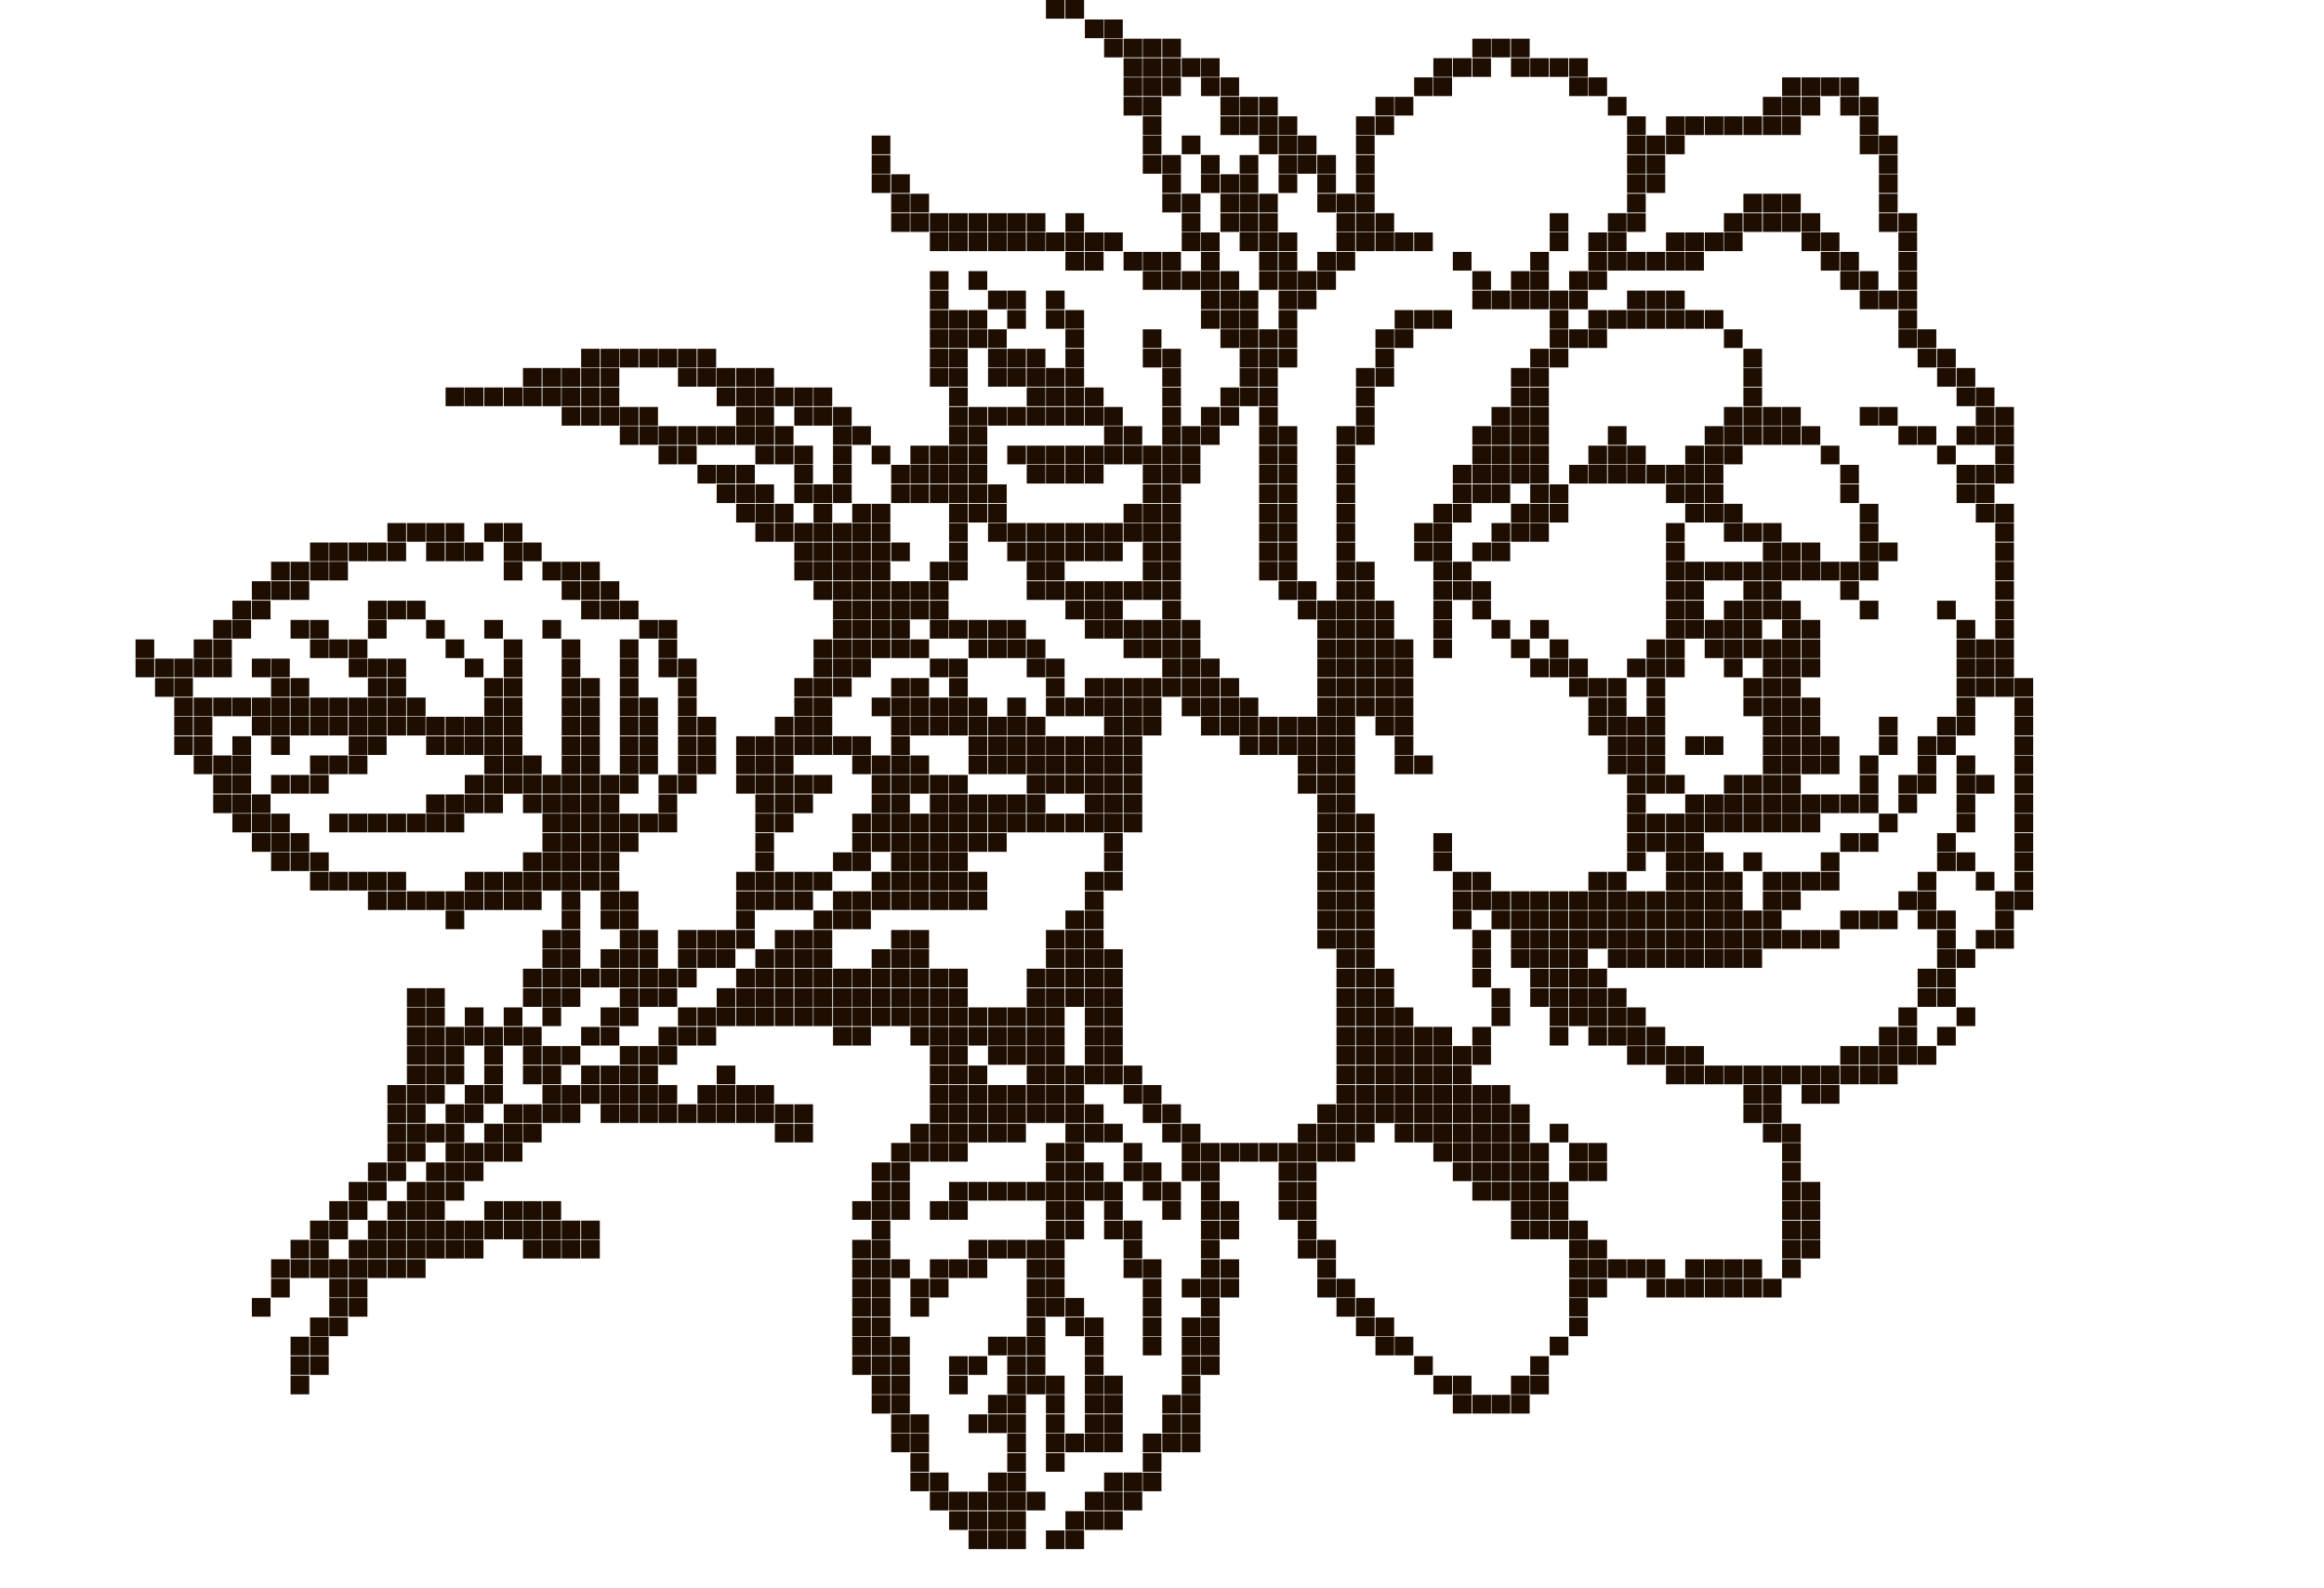 <?xml version="1.0" encoding="utf-8"?>
<!-- Generator: Adobe Illustrator 27.3.1, SVG Export Plug-In . SVG Version: 6.00 Build 0)  -->
<svg version="1.1" id="Слой_1" xmlns:ev="http://www.w3.org/2001/xml-events"
	 xmlns="http://www.w3.org/2000/svg" xmlns:xlink="http://www.w3.org/1999/xlink" x="0px" y="0px" viewBox="0 0 871 595"
	 style="enable-background:new 0 0 871 595;" xml:space="preserve">
<style type="text/css">
	.st0{fill:#1E0E01;}
</style>
<path class="st0" d="M392,0h7v7h-7V0z M399.3,0h7v7h-7V0z M406.6,7.3h7v7h-7V7.3z M413.8,7.3h7v7h-7V7.3z M413.8,14.5h7v7h-7V14.5z
	 M421.1,14.5h7v7h-7V14.5z M428.3,14.5h7v7h-7V14.5z M435.6,14.5h7v7h-7V14.5z M551.8,14.5h7v7h-7V14.5z M559,14.5h7v7h-7V14.5z
	 M566.3,14.5h7v7h-7V14.5z M421.1,21.8h7v7h-7V21.8z M428.3,21.8h7v7h-7V21.8z M435.6,21.8h7v7h-7V21.8z M442.9,21.8h7v7h-7V21.8z
	 M450.1,21.8h7v7h-7V21.8z M537.2,21.8h7v7h-7V21.8z M544.5,21.8h7v7h-7V21.8z M551.8,21.8h7v7h-7V21.8z M566.3,21.8h7v7h-7V21.8z
	 M573.5,21.8h7v7h-7V21.8z M580.8,21.8h7v7h-7V21.8z M588.1,21.8h7v7h-7V21.8z M421.1,29h7v7h-7V29z M428.3,29h7v7h-7V29z M435.6,29
	h7v7h-7V29z M450.1,29h7v7h-7V29z M457.4,29h7v7h-7V29z M530,29h7v7h-7V29z M537.2,29h7v7h-7V29z M588.1,29h7v7h-7V29z M595.3,29h7
	v7h-7V29z M667.9,29h7v7h-7V29z M675.2,29h7v7h-7V29z M682.4,29h7v7h-7V29z M689.7,29h7v7h-7V29z M421.1,36.3h7v7h-7V36.3z
	 M428.3,36.3h7v7h-7V36.3z M457.4,36.3h7v7h-7V36.3z M464.6,36.3h7v7h-7V36.3z M471.9,36.3h7v7h-7V36.3z M515.5,36.3h7v7h-7V36.3z
	 M522.7,36.3h7v7h-7V36.3z M602.6,36.3h7v7h-7V36.3z M660.7,36.3h7v7h-7V36.3z M667.9,36.3h7v7h-7V36.3z M675.2,36.3h7v7h-7V36.3z
	 M689.7,36.3h7v7h-7V36.3z M697,36.3h7v7h-7V36.3z M428.3,43.6h7v7h-7V43.6z M457.4,43.6h7v7h-7V43.6z M464.6,43.6h7v7h-7V43.6z
	 M471.9,43.6h7v7h-7V43.6z M479.2,43.6h7v7h-7V43.6z M508.2,43.6h7v7h-7V43.6z M515.5,43.6h7v7h-7V43.6z M609.8,43.6h7v7h-7V43.6z
	 M624.4,43.6h7v7h-7V43.6z M631.6,43.6h7v7h-7V43.6z M638.9,43.6h7v7h-7V43.6z M646.1,43.6h7v7h-7V43.6z M653.4,43.6h7v7h-7V43.6z
	 M660.7,43.6h7v7h-7V43.6z M667.9,43.6h7v7h-7V43.6z M697,43.6h7v7h-7V43.6z M326.7,50.8h7v7h-7V50.8z M428.3,50.8h7v7h-7V50.8z
	 M442.9,50.8h7v7h-7V50.8z M471.9,50.8h7v7h-7V50.8z M479.2,50.8h7v7h-7V50.8z M486.4,50.8h7v7h-7V50.8z M508.2,50.8h7v7h-7V50.8z
	 M609.8,50.8h7v7h-7V50.8z M617.1,50.8h7v7h-7V50.8z M624.4,50.8h7v7h-7V50.8z M697,50.8h7v7h-7V50.8z M704.2,50.8h7v7h-7V50.8z
	 M326.7,58.1h7v7h-7V58.1z M428.3,58.1h7v7h-7V58.1z M435.6,58.1h7v7h-7V58.1z M450.1,58.1h7v7h-7V58.1z M464.6,58.1h7v7h-7V58.1z
	 M479.2,58.1h7v7h-7V58.1z M486.4,58.1h7v7h-7V58.1z M493.7,58.1h7v7h-7V58.1z M508.2,58.1h7v7h-7V58.1z M609.8,58.1h7v7h-7V58.1z
	 M617.1,58.1h7v7h-7V58.1z M704.2,58.1h7v7h-7V58.1z M326.7,65.3h7v7h-7V65.3z M334,65.3h7v7h-7V65.3z M435.6,65.3h7v7h-7V65.3z
	 M450.1,65.3h7v7h-7V65.3z M457.4,65.3h7v7h-7V65.3z M464.6,65.3h7v7h-7V65.3z M479.2,65.3h7v7h-7V65.3z M493.7,65.3h7v7h-7V65.3z
	 M508.2,65.3h7v7h-7V65.3z M609.8,65.3h7v7h-7V65.3z M617.1,65.3h7v7h-7V65.3z M704.2,65.3h7v7h-7V65.3z M334,72.6h7v7h-7V72.6z
	 M341.2,72.6h7v7h-7V72.6z M435.6,72.6h7v7h-7V72.6z M442.9,72.6h7v7h-7V72.6z M457.4,72.6h7v7h-7V72.6z M464.6,72.6h7v7h-7V72.6z
	 M471.9,72.6h7v7h-7V72.6z M493.7,72.6h7v7h-7V72.6z M500.9,72.6h7v7h-7V72.6z M508.2,72.6h7v7h-7V72.6z M609.8,72.6h7v7h-7V72.6z
	 M653.4,72.6h7v7h-7V72.6z M660.7,72.6h7v7h-7V72.6z M667.9,72.6h7v7h-7V72.6z M704.2,72.6h7v7h-7V72.6z M334,79.9h7v7h-7V79.9z
	 M341.2,79.9h7v7h-7V79.9z M348.5,79.9h7v7h-7V79.9z M355.7,79.9h7v7h-7V79.9z M363,79.9h7v7h-7V79.9z M370.3,79.9h7v7h-7V79.9z
	 M377.5,79.9h7v7h-7V79.9z M384.8,79.9h7v7h-7V79.9z M399.3,79.9h7v7h-7V79.9z M442.9,79.9h7v7h-7V79.9z M457.4,79.9h7v7h-7V79.9z
	 M464.6,79.9h7v7h-7V79.9z M471.9,79.9h7v7h-7V79.9z M500.9,79.9h7v7h-7V79.9z M508.2,79.9h7v7h-7V79.9z M515.5,79.9h7v7h-7V79.9z
	 M580.8,79.9h7v7h-7V79.9z M602.6,79.9h7v7h-7V79.9z M609.8,79.9h7v7h-7V79.9z M646.1,79.9h7v7h-7V79.9z M653.4,79.9h7v7h-7V79.9z
	 M660.7,79.9h7v7h-7V79.9z M667.9,79.9h7v7h-7V79.9z M675.2,79.9h7v7h-7V79.9z M704.2,79.9h7v7h-7V79.9z M711.5,79.9h7v7h-7V79.9z
	 M348.5,87.1h7v7h-7V87.1z M355.7,87.1h7v7h-7V87.1z M363,87.1h7v7h-7V87.1z M370.3,87.1h7v7h-7V87.1z M377.5,87.1h7v7h-7V87.1z
	 M384.8,87.1h7v7h-7V87.1z M392,87.1h7v7h-7V87.1z M399.3,87.1h7v7h-7V87.1z M406.6,87.1h7v7h-7V87.1z M413.8,87.1h7v7h-7V87.1z
	 M442.9,87.1h7v7h-7V87.1z M450.1,87.1h7v7h-7V87.1z M464.6,87.1h7v7h-7V87.1z M471.9,87.1h7v7h-7V87.1z M479.2,87.1h7v7h-7V87.1z
	 M500.9,87.1h7v7h-7V87.1z M508.2,87.1h7v7h-7V87.1z M515.5,87.1h7v7h-7V87.1z M522.7,87.1h7v7h-7V87.1z M530,87.1h7v7h-7V87.1z
	 M580.8,87.1h7v7h-7V87.1z M595.3,87.1h7v7h-7V87.1z M602.6,87.1h7v7h-7V87.1z M624.4,87.1h7v7h-7V87.1z M631.6,87.1h7v7h-7V87.1z
	 M638.9,87.1h7v7h-7V87.1z M646.1,87.1h7v7h-7V87.1z M675.2,87.1h7v7h-7V87.1z M682.4,87.1h7v7h-7V87.1z M711.5,87.1h7v7h-7V87.1z
	 M399.3,94.4h7v7h-7V94.4z M406.6,94.4h7v7h-7V94.4z M421.1,94.4h7v7h-7V94.4z M428.3,94.4h7v7h-7V94.4z M435.6,94.4h7v7h-7V94.4z
	 M450.1,94.4h7v7h-7V94.4z M471.9,94.4h7v7h-7V94.4z M479.2,94.4h7v7h-7V94.4z M493.7,94.4h7v7h-7V94.4z M500.9,94.4h7v7h-7V94.4z
	 M544.5,94.4h7v7h-7V94.4z M573.5,94.4h7v7h-7V94.4z M595.3,94.4h7v7h-7V94.4z M602.6,94.4h7v7h-7V94.4z M609.8,94.4h7v7h-7V94.4z
	 M617.1,94.4h7v7h-7V94.4z M624.4,94.4h7v7h-7V94.4z M631.6,94.4h7v7h-7V94.4z M682.4,94.4h7v7h-7V94.4z M689.7,94.4h7v7h-7V94.4z
	 M711.5,94.4h7v7h-7V94.4z M348.5,101.6h7v7h-7V101.6z M363,101.6h7v7h-7V101.6z M428.3,101.6h7v7h-7V101.6z M435.6,101.6h7v7h-7
	V101.6z M442.9,101.6h7v7h-7V101.6z M450.1,101.6h7v7h-7V101.6z M457.4,101.6h7v7h-7V101.6z M471.9,101.6h7v7h-7V101.6z
	 M479.2,101.6h7v7h-7V101.6z M486.4,101.6h7v7h-7V101.6z M493.7,101.6h7v7h-7V101.6z M551.8,101.6h7v7h-7V101.6z M566.3,101.6h7v7
	h-7V101.6z M573.5,101.6h7v7h-7V101.6z M588.1,101.6h7v7h-7V101.6z M595.3,101.6h7v7h-7V101.6z M689.7,101.6h7v7h-7V101.6z
	 M697,101.6h7v7h-7V101.6z M711.5,101.6h7v7h-7V101.6z M348.5,108.9h7v7h-7V108.9z M370.3,108.9h7v7h-7V108.9z M377.5,108.9h7v7h-7
	V108.9z M392,108.9h7v7h-7V108.9z M450.1,108.9h7v7h-7V108.9z M457.4,108.9h7v7h-7V108.9z M464.6,108.9h7v7h-7V108.9z M479.2,108.9
	h7v7h-7V108.9z M486.4,108.9h7v7h-7V108.9z M551.8,108.9h7v7h-7V108.9z M559,108.9h7v7h-7V108.9z M566.3,108.9h7v7h-7V108.9z
	 M573.5,108.9h7v7h-7V108.9z M580.8,108.9h7v7h-7V108.9z M588.1,108.9h7v7h-7V108.9z M609.8,108.9h7v7h-7V108.9z M617.1,108.9h7v7
	h-7V108.9z M624.4,108.9h7v7h-7V108.9z M697,108.9h7v7h-7V108.9z M704.2,108.9h7v7h-7V108.9z M711.5,108.9h7v7h-7V108.9z
	 M348.5,116.2h7v7h-7V116.2z M355.7,116.2h7v7h-7V116.2z M363,116.2h7v7h-7V116.2z M377.5,116.2h7v7h-7V116.2z M392,116.2h7v7h-7
	V116.2z M399.3,116.2h7v7h-7V116.2z M450.1,116.2h7v7h-7V116.2z M457.4,116.2h7v7h-7V116.2z M464.6,116.2h7v7h-7V116.2z
	 M479.2,116.2h7v7h-7V116.2z M522.7,116.2h7v7h-7V116.2z M530,116.2h7v7h-7V116.2z M537.2,116.2h7v7h-7V116.2z M580.8,116.2h7v7h-7
	V116.2z M595.3,116.2h7v7h-7V116.2z M602.6,116.2h7v7h-7V116.2z M609.8,116.2h7v7h-7V116.2z M617.1,116.2h7v7h-7V116.2z
	 M624.4,116.2h7v7h-7V116.2z M631.6,116.2h7v7h-7V116.2z M638.9,116.2h7v7h-7V116.2z M711.5,116.2h7v7h-7V116.2z M348.5,123.4h7v7
	h-7V123.4z M355.7,123.4h7v7h-7V123.4z M363,123.4h7v7h-7V123.4z M370.3,123.4h7v7h-7V123.4z M399.3,123.4h7v7h-7V123.4z
	 M428.3,123.4h7v7h-7V123.4z M457.4,123.4h7v7h-7V123.4z M464.6,123.4h7v7h-7V123.4z M471.9,123.4h7v7h-7V123.4z M479.2,123.4h7v7
	h-7V123.4z M515.5,123.4h7v7h-7V123.4z M522.7,123.4h7v7h-7V123.4z M580.8,123.4h7v7h-7V123.4z M588.1,123.4h7v7h-7V123.4z
	 M595.3,123.4h7v7h-7V123.4z M646.1,123.4h7v7h-7V123.4z M711.5,123.4h7v7h-7V123.4z M718.7,123.4h7v7h-7V123.4z M217.8,130.7h7v7
	h-7V130.7z M225.1,130.7h7v7h-7V130.7z M232.3,130.7h7v7h-7V130.7z M239.6,130.7h7v7h-7V130.7z M246.8,130.7h7v7h-7V130.7z
	 M254.1,130.7h7v7h-7V130.7z M261.4,130.7h7v7h-7V130.7z M348.5,130.7h7v7h-7V130.7z M355.7,130.7h7v7h-7V130.7z M370.3,130.7h7v7
	h-7V130.7z M377.5,130.7h7v7h-7V130.7z M384.8,130.7h7v7h-7V130.7z M399.3,130.7h7v7h-7V130.7z M428.3,130.7h7v7h-7V130.7z
	 M435.6,130.7h7v7h-7V130.7z M464.6,130.7h7v7h-7V130.7z M471.9,130.7h7v7h-7V130.7z M479.2,130.7h7v7h-7V130.7z M515.5,130.7h7v7
	h-7V130.7z M573.5,130.7h7v7h-7V130.7z M580.8,130.7h7v7h-7V130.7z M653.4,130.7h7v7h-7V130.7z M718.7,130.7h7v7h-7V130.7z
	 M726,130.7h7v7h-7V130.7z M196,137.9h7v7h-7V137.9z M203.3,137.9h7v7h-7V137.9z M210.5,137.9h7v7h-7V137.9z M217.8,137.9h7v7h-7
	V137.9z M225.1,137.9h7v7h-7V137.9z M254.1,137.9h7v7h-7V137.9z M261.4,137.9h7v7h-7V137.9z M268.6,137.9h7v7h-7V137.9z
	 M275.9,137.9h7v7h-7V137.9z M283.1,137.9h7v7h-7V137.9z M348.5,137.9h7v7h-7V137.9z M355.7,137.9h7v7h-7V137.9z M370.3,137.9h7v7
	h-7V137.9z M377.5,137.9h7v7h-7V137.9z M384.8,137.9h7v7h-7V137.9z M392,137.9h7v7h-7V137.9z M399.3,137.9h7v7h-7V137.9z
	 M435.6,137.9h7v7h-7V137.9z M464.6,137.9h7v7h-7V137.9z M471.9,137.9h7v7h-7V137.9z M508.2,137.9h7v7h-7V137.9z M515.5,137.9h7v7
	h-7V137.9z M566.3,137.9h7v7h-7V137.9z M573.5,137.9h7v7h-7V137.9z M653.4,137.9h7v7h-7V137.9z M726,137.9h7v7h-7V137.9z
	 M733.3,137.9h7v7h-7V137.9z M167,145.2h7v7h-7V145.2z M174.2,145.2h7v7h-7V145.2z M181.5,145.2h7v7h-7V145.2z M188.8,145.2h7v7h-7
	V145.2z M196,145.2h7v7h-7V145.2z M203.3,145.2h7v7h-7V145.2z M210.5,145.2h7v7h-7V145.2z M217.8,145.2h7v7h-7V145.2z M225.1,145.2
	h7v7h-7V145.2z M268.6,145.2h7v7h-7V145.2z M275.9,145.2h7v7h-7V145.2z M283.1,145.2h7v7h-7V145.2z M290.4,145.2h7v7h-7V145.2z
	 M297.7,145.2h7v7h-7V145.2z M304.9,145.2h7v7h-7V145.2z M355.7,145.2h7v7h-7V145.2z M384.8,145.2h7v7h-7V145.2z M392,145.2h7v7h-7
	V145.2z M399.3,145.2h7v7h-7V145.2z M406.6,145.2h7v7h-7V145.2z M435.6,145.2h7v7h-7V145.2z M457.4,145.2h7v7h-7V145.2z
	 M464.6,145.2h7v7h-7V145.2z M471.9,145.2h7v7h-7V145.2z M508.2,145.2h7v7h-7V145.2z M566.3,145.2h7v7h-7V145.2z M573.5,145.2h7v7
	h-7V145.2z M653.4,145.2h7v7h-7V145.2z M733.3,145.2h7v7h-7V145.2z M740.5,145.2h7v7h-7V145.2z M210.5,152.5h7v7h-7V152.5z
	 M217.8,152.5h7v7h-7V152.5z M225.1,152.5h7v7h-7V152.5z M232.3,152.5h7v7h-7V152.5z M239.6,152.5h7v7h-7V152.5z M275.9,152.5h7v7
	h-7V152.5z M283.1,152.5h7v7h-7V152.5z M297.7,152.5h7v7h-7V152.5z M304.9,152.5h7v7h-7V152.5z M312.2,152.5h7v7h-7V152.5z
	 M355.7,152.5h7v7h-7V152.5z M363,152.5h7v7h-7V152.5z M370.3,152.5h7v7h-7V152.5z M377.5,152.5h7v7h-7V152.5z M384.8,152.5h7v7h-7
	V152.5z M392,152.5h7v7h-7V152.5z M399.3,152.5h7v7h-7V152.5z M406.6,152.5h7v7h-7V152.5z M413.8,152.5h7v7h-7V152.5z M435.6,152.5
	h7v7h-7V152.5z M450.1,152.5h7v7h-7V152.5z M457.4,152.5h7v7h-7V152.5z M471.9,152.5h7v7h-7V152.5z M508.2,152.5h7v7h-7V152.5z
	 M559,152.5h7v7h-7V152.5z M566.3,152.5h7v7h-7V152.5z M573.5,152.5h7v7h-7V152.5z M646.1,152.5h7v7h-7V152.5z M653.4,152.5h7v7h-7
	V152.5z M660.7,152.5h7v7h-7V152.5z M667.9,152.5h7v7h-7V152.5z M697,152.5h7v7h-7V152.5z M704.2,152.5h7v7h-7V152.5z M740.5,152.5
	h7v7h-7V152.5z M747.8,152.5h7v7h-7V152.5z M232.3,159.7h7v7h-7V159.7z M239.6,159.7h7v7h-7V159.7z M246.8,159.7h7v7h-7V159.7z
	 M254.1,159.7h7v7h-7V159.7z M261.4,159.7h7v7h-7V159.7z M268.6,159.7h7v7h-7V159.7z M275.9,159.7h7v7h-7V159.7z M283.1,159.7h7v7
	h-7V159.7z M290.4,159.7h7v7h-7V159.7z M312.2,159.7h7v7h-7V159.7z M319.4,159.7h7v7h-7V159.7z M355.7,159.7h7v7h-7V159.7z
	 M363,159.7h7v7h-7V159.7z M413.8,159.7h7v7h-7V159.7z M421.1,159.7h7v7h-7V159.7z M435.6,159.7h7v7h-7V159.7z M442.9,159.7h7v7h-7
	V159.7z M450.1,159.7h7v7h-7V159.7z M471.9,159.7h7v7h-7V159.7z M479.2,159.7h7v7h-7V159.7z M500.9,159.7h7v7h-7V159.7z
	 M508.2,159.7h7v7h-7V159.7z M551.8,159.7h7v7h-7V159.7z M559,159.7h7v7h-7V159.7z M566.3,159.7h7v7h-7V159.7z M573.5,159.7h7v7h-7
	V159.7z M602.6,159.7h7v7h-7V159.7z M638.9,159.7h7v7h-7V159.7z M646.1,159.7h7v7h-7V159.7z M653.4,159.7h7v7h-7V159.7z
	 M660.7,159.7h7v7h-7V159.7z M667.9,159.7h7v7h-7V159.7z M675.2,159.7h7v7h-7V159.7z M711.5,159.7h7v7h-7V159.7z M718.7,159.7h7v7
	h-7V159.7z M733.3,159.7h7v7h-7V159.7z M740.5,159.7h7v7h-7V159.7z M747.8,159.7h7v7h-7V159.7z M246.8,167h7v7h-7V167z M254.1,167h7
	v7h-7V167z M283.1,167h7v7h-7V167z M290.4,167h7v7h-7V167z M297.7,167h7v7h-7V167z M312.2,167h7v7h-7V167z M326.7,167h7v7h-7V167z
	 M341.2,167h7v7h-7V167z M348.5,167h7v7h-7V167z M355.7,167h7v7h-7V167z M363,167h7v7h-7V167z M377.5,167h7v7h-7V167z M384.8,167h7
	v7h-7V167z M392,167h7v7h-7V167z M399.3,167h7v7h-7V167z M406.6,167h7v7h-7V167z M413.8,167h7v7h-7V167z M421.1,167h7v7h-7V167z
	 M428.3,167h7v7h-7V167z M435.6,167h7v7h-7V167z M442.9,167h7v7h-7V167z M471.9,167h7v7h-7V167z M479.2,167h7v7h-7V167z M500.9,167
	h7v7h-7V167z M551.8,167h7v7h-7V167z M559,167h7v7h-7V167z M566.3,167h7v7h-7V167z M573.5,167h7v7h-7V167z M595.3,167h7v7h-7V167z
	 M602.6,167h7v7h-7V167z M609.8,167h7v7h-7V167z M631.6,167h7v7h-7V167z M638.9,167h7v7h-7V167z M646.1,167h7v7h-7V167z M682.4,167
	h7v7h-7V167z M726,167h7v7h-7V167z M747.8,167h7v7h-7V167z M261.4,174.2h7v7h-7V174.2z M268.6,174.2h7v7h-7V174.2z M275.9,174.2h7v7
	h-7V174.2z M297.7,174.2h7v7h-7V174.2z M312.2,174.2h7v7h-7V174.2z M334,174.2h7v7h-7V174.2z M341.2,174.2h7v7h-7V174.2z
	 M348.5,174.2h7v7h-7V174.2z M355.7,174.2h7v7h-7V174.2z M363,174.2h7v7h-7V174.2z M384.8,174.2h7v7h-7V174.2z M392,174.2h7v7h-7
	V174.2z M399.3,174.2h7v7h-7V174.2z M406.6,174.2h7v7h-7V174.2z M428.3,174.2h7v7h-7V174.2z M435.6,174.2h7v7h-7V174.2z
	 M442.9,174.2h7v7h-7V174.2z M471.9,174.2h7v7h-7V174.2z M479.2,174.2h7v7h-7V174.2z M500.9,174.2h7v7h-7V174.2z M544.5,174.2h7v7
	h-7V174.2z M551.8,174.2h7v7h-7V174.2z M559,174.2h7v7h-7V174.2z M566.3,174.2h7v7h-7V174.2z M573.5,174.2h7v7h-7V174.2z
	 M588.1,174.2h7v7h-7V174.2z M595.3,174.2h7v7h-7V174.2z M602.6,174.2h7v7h-7V174.2z M609.8,174.2h7v7h-7V174.2z M617.1,174.2h7v7
	h-7V174.2z M624.4,174.2h7v7h-7V174.2z M631.6,174.2h7v7h-7V174.2z M638.9,174.2h7v7h-7V174.2z M689.7,174.2h7v7h-7V174.2z
	 M733.3,174.2h7v7h-7V174.2z M740.5,174.2h7v7h-7V174.2z M747.8,174.2h7v7h-7V174.2z M268.6,181.5h7v7h-7V181.5z M275.9,181.5h7v7
	h-7V181.5z M283.1,181.5h7v7h-7V181.5z M297.7,181.5h7v7h-7V181.5z M304.9,181.5h7v7h-7V181.5z M312.2,181.5h7v7h-7V181.5z
	 M334,181.5h7v7h-7V181.5z M341.2,181.5h7v7h-7V181.5z M348.5,181.5h7v7h-7V181.5z M355.7,181.5h7v7h-7V181.5z M363,181.5h7v7h-7
	V181.5z M370.3,181.5h7v7h-7V181.5z M428.3,181.5h7v7h-7V181.5z M435.6,181.5h7v7h-7V181.5z M471.9,181.5h7v7h-7V181.5z
	 M479.2,181.5h7v7h-7V181.5z M500.9,181.5h7v7h-7V181.5z M544.5,181.5h7v7h-7V181.5z M551.8,181.5h7v7h-7V181.5z M559,181.5h7v7h-7
	V181.5z M573.5,181.5h7v7h-7V181.5z M580.8,181.5h7v7h-7V181.5z M624.4,181.5h7v7h-7V181.5z M631.6,181.5h7v7h-7V181.5z
	 M638.9,181.5h7v7h-7V181.5z M689.7,181.5h7v7h-7V181.5z M733.3,181.5h7v7h-7V181.5z M740.5,181.5h7v7h-7V181.5z M275.9,188.8h7v7
	h-7V188.8z M283.1,188.8h7v7h-7V188.8z M290.4,188.8h7v7h-7V188.8z M304.9,188.8h7v7h-7V188.8z M319.4,188.8h7v7h-7V188.8z
	 M326.7,188.8h7v7h-7V188.8z M355.7,188.8h7v7h-7V188.8z M363,188.8h7v7h-7V188.8z M370.3,188.8h7v7h-7V188.8z M421.1,188.8h7v7h-7
	V188.8z M428.3,188.8h7v7h-7V188.8z M435.6,188.8h7v7h-7V188.8z M471.9,188.8h7v7h-7V188.8z M479.2,188.8h7v7h-7V188.8z
	 M500.9,188.8h7v7h-7V188.8z M537.2,188.8h7v7h-7V188.8z M544.5,188.8h7v7h-7V188.8z M566.3,188.8h7v7h-7V188.8z M573.5,188.8h7v7
	h-7V188.8z M580.8,188.8h7v7h-7V188.8z M631.6,188.8h7v7h-7V188.8z M638.9,188.8h7v7h-7V188.8z M646.1,188.8h7v7h-7V188.8z
	 M697,188.8h7v7h-7V188.8z M740.5,188.8h7v7h-7V188.8z M747.8,188.8h7v7h-7V188.8z M145.2,196h7v7h-7V196z M152.5,196h7v7h-7V196z
	 M159.7,196h7v7h-7V196z M167,196h7v7h-7V196z M181.5,196h7v7h-7V196z M188.8,196h7v7h-7V196z M283.1,196h7v7h-7V196z M290.4,196h7
	v7h-7V196z M297.7,196h7v7h-7V196z M304.9,196h7v7h-7V196z M312.2,196h7v7h-7V196z M319.4,196h7v7h-7V196z M326.7,196h7v7h-7V196z
	 M355.7,196h7v7h-7V196z M370.3,196h7v7h-7V196z M377.5,196h7v7h-7V196z M384.8,196h7v7h-7V196z M392,196h7v7h-7V196z M399.3,196h7
	v7h-7V196z M406.6,196h7v7h-7V196z M413.8,196h7v7h-7V196z M421.1,196h7v7h-7V196z M428.3,196h7v7h-7V196z M435.6,196h7v7h-7V196z
	 M471.9,196h7v7h-7V196z M479.2,196h7v7h-7V196z M500.9,196h7v7h-7V196z M530,196h7v7h-7V196z M537.2,196h7v7h-7V196z M559,196h7v7
	h-7V196z M566.3,196h7v7h-7V196z M573.5,196h7v7h-7V196z M624.4,196h7v7h-7V196z M646.1,196h7v7h-7V196z M653.4,196h7v7h-7V196z
	 M660.7,196h7v7h-7V196z M697,196h7v7h-7V196z M747.8,196h7v7h-7V196z M116.2,203.3h7v7h-7V203.3z M123.4,203.3h7v7h-7V203.3z
	 M130.7,203.3h7v7h-7V203.3z M137.9,203.3h7v7h-7V203.3z M145.2,203.3h7v7h-7V203.3z M159.7,203.3h7v7h-7V203.3z M167,203.3h7v7h-7
	V203.3z M174.2,203.3h7v7h-7V203.3z M188.8,203.3h7v7h-7V203.3z M196,203.3h7v7h-7V203.3z M297.7,203.3h7v7h-7V203.3z M304.9,203.3
	h7v7h-7V203.3z M312.2,203.3h7v7h-7V203.3z M319.4,203.3h7v7h-7V203.3z M326.7,203.3h7v7h-7V203.3z M334,203.3h7v7h-7V203.3z
	 M355.7,203.3h7v7h-7V203.3z M377.5,203.3h7v7h-7V203.3z M384.8,203.3h7v7h-7V203.3z M392,203.3h7v7h-7V203.3z M399.3,203.3h7v7h-7
	V203.3z M406.6,203.3h7v7h-7V203.3z M413.8,203.3h7v7h-7V203.3z M428.3,203.3h7v7h-7V203.3z M435.6,203.3h7v7h-7V203.3z
	 M471.9,203.3h7v7h-7V203.3z M479.2,203.3h7v7h-7V203.3z M500.9,203.3h7v7h-7V203.3z M530,203.3h7v7h-7V203.3z M537.2,203.3h7v7h-7
	V203.3z M551.8,203.3h7v7h-7V203.3z M559,203.3h7v7h-7V203.3z M624.4,203.3h7v7h-7V203.3z M660.7,203.3h7v7h-7V203.3z M667.9,203.3
	h7v7h-7V203.3z M675.2,203.3h7v7h-7V203.3z M697,203.3h7v7h-7V203.3z M704.2,203.3h7v7h-7V203.3z M747.8,203.3h7v7h-7V203.3z
	 M101.6,210.5h7v7h-7V210.5z M108.9,210.5h7v7h-7V210.5z M116.2,210.5h7v7h-7V210.5z M123.4,210.5h7v7h-7V210.5z M188.8,210.5h7v7
	h-7V210.5z M203.3,210.5h7v7h-7V210.5z M210.5,210.5h7v7h-7V210.5z M217.8,210.5h7v7h-7V210.5z M297.7,210.5h7v7h-7V210.5z
	 M304.9,210.5h7v7h-7V210.5z M312.2,210.5h7v7h-7V210.5z M319.4,210.5h7v7h-7V210.5z M326.7,210.5h7v7h-7V210.5z M348.5,210.5h7v7
	h-7V210.5z M355.7,210.5h7v7h-7V210.5z M384.8,210.5h7v7h-7V210.5z M392,210.5h7v7h-7V210.5z M428.3,210.5h7v7h-7V210.5z
	 M435.6,210.5h7v7h-7V210.5z M471.9,210.5h7v7h-7V210.5z M479.2,210.5h7v7h-7V210.5z M500.9,210.5h7v7h-7V210.5z M508.2,210.5h7v7
	h-7V210.5z M537.2,210.5h7v7h-7V210.5z M544.5,210.5h7v7h-7V210.5z M624.4,210.5h7v7h-7V210.5z M631.6,210.5h7v7h-7V210.5z
	 M638.9,210.5h7v7h-7V210.5z M646.1,210.5h7v7h-7V210.5z M653.4,210.5h7v7h-7V210.5z M660.7,210.5h7v7h-7V210.5z M667.9,210.5h7v7
	h-7V210.5z M675.2,210.5h7v7h-7V210.5z M682.4,210.5h7v7h-7V210.5z M689.7,210.5h7v7h-7V210.5z M697,210.5h7v7h-7V210.5z
	 M747.8,210.5h7v7h-7V210.5z M94.4,217.8h7v7h-7V217.8z M101.6,217.8h7v7h-7V217.8z M108.9,217.8h7v7h-7V217.8z M210.5,217.8h7v7h-7
	V217.8z M217.8,217.8h7v7h-7V217.8z M225.1,217.8h7v7h-7V217.8z M304.9,217.8h7v7h-7V217.8z M312.2,217.8h7v7h-7V217.8z
	 M319.4,217.8h7v7h-7V217.8z M326.7,217.8h7v7h-7V217.8z M334,217.8h7v7h-7V217.8z M341.2,217.8h7v7h-7V217.8z M348.5,217.8h7v7h-7
	V217.8z M384.8,217.8h7v7h-7V217.8z M392,217.8h7v7h-7V217.8z M399.3,217.8h7v7h-7V217.8z M406.6,217.8h7v7h-7V217.8z M413.8,217.8
	h7v7h-7V217.8z M421.1,217.8h7v7h-7V217.8z M428.3,217.8h7v7h-7V217.8z M435.6,217.8h7v7h-7V217.8z M479.2,217.8h7v7h-7V217.8z
	 M486.4,217.8h7v7h-7V217.8z M500.9,217.8h7v7h-7V217.8z M508.2,217.8h7v7h-7V217.8z M537.2,217.8h7v7h-7V217.8z M544.5,217.8h7v7
	h-7V217.8z M551.8,217.8h7v7h-7V217.8z M624.4,217.8h7v7h-7V217.8z M631.6,217.8h7v7h-7V217.8z M653.4,217.8h7v7h-7V217.8z
	 M660.7,217.8h7v7h-7V217.8z M689.7,217.8h7v7h-7V217.8z M747.8,217.8h7v7h-7V217.8z M87.1,225.1h7v7h-7V225.1z M94.4,225.1h7v7h-7
	V225.1z M137.9,225.1h7v7h-7V225.1z M145.2,225.1h7v7h-7V225.1z M152.5,225.1h7v7h-7V225.1z M217.8,225.1h7v7h-7V225.1z
	 M225.1,225.1h7v7h-7V225.1z M232.3,225.1h7v7h-7V225.1z M312.2,225.1h7v7h-7V225.1z M319.4,225.1h7v7h-7V225.1z M326.7,225.1h7v7
	h-7V225.1z M334,225.1h7v7h-7V225.1z M341.2,225.1h7v7h-7V225.1z M348.5,225.1h7v7h-7V225.1z M399.3,225.1h7v7h-7V225.1z
	 M406.6,225.1h7v7h-7V225.1z M413.8,225.1h7v7h-7V225.1z M435.6,225.1h7v7h-7V225.1z M486.4,225.1h7v7h-7V225.1z M493.7,225.1h7v7
	h-7V225.1z M500.9,225.1h7v7h-7V225.1z M508.2,225.1h7v7h-7V225.1z M515.5,225.1h7v7h-7V225.1z M537.2,225.1h7v7h-7V225.1z
	 M551.8,225.1h7v7h-7V225.1z M624.4,225.1h7v7h-7V225.1z M631.6,225.1h7v7h-7V225.1z M646.1,225.1h7v7h-7V225.1z M653.4,225.1h7v7
	h-7V225.1z M660.7,225.1h7v7h-7V225.1z M667.9,225.1h7v7h-7V225.1z M697,225.1h7v7h-7V225.1z M726,225.1h7v7h-7V225.1z M747.8,225.1
	h7v7h-7V225.1z M79.9,232.3h7v7h-7V232.3z M87.1,232.3h7v7h-7V232.3z M108.9,232.3h7v7h-7V232.3z M116.2,232.3h7v7h-7V232.3z
	 M137.9,232.3h7v7h-7V232.3z M159.7,232.3h7v7h-7V232.3z M181.5,232.3h7v7h-7V232.3z M203.3,232.3h7v7h-7V232.3z M239.6,232.3h7v7
	h-7V232.3z M246.8,232.3h7v7h-7V232.3z M312.2,232.3h7v7h-7V232.3z M319.4,232.3h7v7h-7V232.3z M326.7,232.3h7v7h-7V232.3z
	 M334,232.3h7v7h-7V232.3z M348.5,232.3h7v7h-7V232.3z M355.7,232.3h7v7h-7V232.3z M363,232.3h7v7h-7V232.3z M370.3,232.3h7v7h-7
	V232.3z M377.5,232.3h7v7h-7V232.3z M406.6,232.3h7v7h-7V232.3z M413.8,232.3h7v7h-7V232.3z M421.1,232.3h7v7h-7V232.3z
	 M428.3,232.3h7v7h-7V232.3z M435.6,232.3h7v7h-7V232.3z M442.9,232.3h7v7h-7V232.3z M493.7,232.3h7v7h-7V232.3z M500.9,232.3h7v7
	h-7V232.3z M508.2,232.3h7v7h-7V232.3z M515.5,232.3h7v7h-7V232.3z M537.2,232.3h7v7h-7V232.3z M559,232.3h7v7h-7V232.3z
	 M573.5,232.3h7v7h-7V232.3z M624.4,232.3h7v7h-7V232.3z M631.6,232.3h7v7h-7V232.3z M638.9,232.3h7v7h-7V232.3z M646.1,232.3h7v7
	h-7V232.3z M653.4,232.3h7v7h-7V232.3z M667.9,232.3h7v7h-7V232.3z M675.2,232.3h7v7h-7V232.3z M733.3,232.3h7v7h-7V232.3z
	 M747.8,232.3h7v7h-7V232.3z M50.8,239.6h7v7h-7V239.6z M72.6,239.6h7v7h-7V239.6z M79.9,239.6h7v7h-7V239.6z M116.2,239.6h7v7h-7
	V239.6z M123.4,239.6h7v7h-7V239.6z M130.7,239.6h7v7h-7V239.6z M167,239.6h7v7h-7V239.6z M188.8,239.6h7v7h-7V239.6z M210.5,239.6
	h7v7h-7V239.6z M232.3,239.6h7v7h-7V239.6z M246.8,239.6h7v7h-7V239.6z M304.9,239.6h7v7h-7V239.6z M312.2,239.6h7v7h-7V239.6z
	 M319.4,239.6h7v7h-7V239.6z M326.7,239.6h7v7h-7V239.6z M334,239.6h7v7h-7V239.6z M341.2,239.6h7v7h-7V239.6z M363,239.6h7v7h-7
	V239.6z M370.3,239.6h7v7h-7V239.6z M377.5,239.6h7v7h-7V239.6z M384.8,239.6h7v7h-7V239.6z M421.1,239.6h7v7h-7V239.6z
	 M428.3,239.6h7v7h-7V239.6z M435.6,239.6h7v7h-7V239.6z M442.9,239.6h7v7h-7V239.6z M493.7,239.6h7v7h-7V239.6z M500.9,239.6h7v7
	h-7V239.6z M508.2,239.6h7v7h-7V239.6z M515.5,239.6h7v7h-7V239.6z M522.7,239.6h7v7h-7V239.6z M537.2,239.6h7v7h-7V239.6z
	 M566.3,239.6h7v7h-7V239.6z M580.8,239.6h7v7h-7V239.6z M617.1,239.6h7v7h-7V239.6z M624.4,239.6h7v7h-7V239.6z M638.9,239.6h7v7
	h-7V239.6z M646.1,239.6h7v7h-7V239.6z M653.4,239.6h7v7h-7V239.6z M660.7,239.6h7v7h-7V239.6z M667.9,239.6h7v7h-7V239.6z
	 M675.2,239.6h7v7h-7V239.6z M733.3,239.6h7v7h-7V239.6z M740.5,239.6h7v7h-7V239.6z M747.8,239.6h7v7h-7V239.6z M50.8,246.8h7v7h-7
	V246.8z M58.1,246.8h7v7h-7V246.8z M65.3,246.8h7v7h-7V246.8z M72.6,246.8h7v7h-7V246.8z M79.9,246.8h7v7h-7V246.8z M94.4,246.8h7v7
	h-7V246.8z M101.6,246.8h7v7h-7V246.8z M130.7,246.8h7v7h-7V246.8z M137.9,246.8h7v7h-7V246.8z M145.2,246.8h7v7h-7V246.8z
	 M174.2,246.8h7v7h-7V246.8z M188.8,246.8h7v7h-7V246.8z M210.5,246.8h7v7h-7V246.8z M232.3,246.8h7v7h-7V246.8z M246.8,246.8h7v7
	h-7V246.8z M254.1,246.8h7v7h-7V246.8z M304.9,246.8h7v7h-7V246.8z M312.2,246.8h7v7h-7V246.8z M319.4,246.8h7v7h-7V246.8z
	 M348.5,246.8h7v7h-7V246.8z M355.7,246.8h7v7h-7V246.8z M384.8,246.8h7v7h-7V246.8z M392,246.8h7v7h-7V246.8z M435.6,246.8h7v7h-7
	V246.8z M442.9,246.8h7v7h-7V246.8z M450.1,246.8h7v7h-7V246.8z M493.7,246.8h7v7h-7V246.8z M500.9,246.8h7v7h-7V246.8z
	 M508.2,246.8h7v7h-7V246.8z M515.5,246.8h7v7h-7V246.8z M522.7,246.8h7v7h-7V246.8z M573.5,246.8h7v7h-7V246.8z M580.8,246.8h7v7
	h-7V246.8z M588.1,246.8h7v7h-7V246.8z M609.8,246.8h7v7h-7V246.8z M617.1,246.8h7v7h-7V246.8z M624.4,246.8h7v7h-7V246.8z
	 M646.1,246.8h7v7h-7V246.8z M660.7,246.8h7v7h-7V246.8z M667.9,246.8h7v7h-7V246.8z M675.2,246.8h7v7h-7V246.8z M733.3,246.8h7v7
	h-7V246.8z M740.5,246.8h7v7h-7V246.8z M747.8,246.8h7v7h-7V246.8z M58.1,254.1h7v7h-7V254.1z M65.3,254.1h7v7h-7V254.1z
	 M101.6,254.1h7v7h-7V254.1z M108.9,254.1h7v7h-7V254.1z M137.9,254.1h7v7h-7V254.1z M145.2,254.1h7v7h-7V254.1z M181.5,254.1h7v7
	h-7V254.1z M188.8,254.1h7v7h-7V254.1z M210.5,254.1h7v7h-7V254.1z M217.8,254.1h7v7h-7V254.1z M232.3,254.1h7v7h-7V254.1z
	 M254.1,254.1h7v7h-7V254.1z M297.7,254.1h7v7h-7V254.1z M304.9,254.1h7v7h-7V254.1z M312.2,254.1h7v7h-7V254.1z M334,254.1h7v7h-7
	V254.1z M341.2,254.1h7v7h-7V254.1z M355.7,254.1h7v7h-7V254.1z M392,254.1h7v7h-7V254.1z M406.6,254.1h7v7h-7V254.1z M413.8,254.1
	h7v7h-7V254.1z M421.1,254.1h7v7h-7V254.1z M428.3,254.1h7v7h-7V254.1z M435.6,254.1h7v7h-7V254.1z M442.9,254.1h7v7h-7V254.1z
	 M450.1,254.1h7v7h-7V254.1z M457.4,254.1h7v7h-7V254.1z M493.7,254.1h7v7h-7V254.1z M500.9,254.1h7v7h-7V254.1z M508.2,254.1h7v7
	h-7V254.1z M515.5,254.1h7v7h-7V254.1z M522.7,254.1h7v7h-7V254.1z M588.1,254.1h7v7h-7V254.1z M595.3,254.1h7v7h-7V254.1z
	 M602.6,254.1h7v7h-7V254.1z M617.1,254.1h7v7h-7V254.1z M653.4,254.1h7v7h-7V254.1z M660.7,254.1h7v7h-7V254.1z M667.9,254.1h7v7
	h-7V254.1z M733.3,254.1h7v7h-7V254.1z M740.5,254.1h7v7h-7V254.1z M747.8,254.1h7v7h-7V254.1z M755,254.1h7v7h-7V254.1z
	 M65.3,261.4h7v7h-7V261.4z M72.6,261.4h7v7h-7V261.4z M79.9,261.4h7v7h-7V261.4z M87.1,261.4h7v7h-7V261.4z M94.4,261.4h7v7h-7
	V261.4z M101.6,261.4h7v7h-7V261.4z M108.9,261.4h7v7h-7V261.4z M116.2,261.4h7v7h-7V261.4z M123.4,261.4h7v7h-7V261.4z
	 M130.7,261.4h7v7h-7V261.4z M137.9,261.4h7v7h-7V261.4z M145.2,261.4h7v7h-7V261.4z M152.5,261.4h7v7h-7V261.4z M181.5,261.4h7v7
	h-7V261.4z M188.8,261.4h7v7h-7V261.4z M210.5,261.4h7v7h-7V261.4z M217.8,261.4h7v7h-7V261.4z M232.3,261.4h7v7h-7V261.4z
	 M239.6,261.4h7v7h-7V261.4z M254.1,261.4h7v7h-7V261.4z M297.7,261.4h7v7h-7V261.4z M304.9,261.4h7v7h-7V261.4z M326.7,261.4h7v7
	h-7V261.4z M334,261.4h7v7h-7V261.4z M341.2,261.4h7v7h-7V261.4z M348.5,261.4h7v7h-7V261.4z M355.7,261.4h7v7h-7V261.4z M363,261.4
	h7v7h-7V261.4z M377.5,261.4h7v7h-7V261.4z M392,261.4h7v7h-7V261.4z M399.3,261.4h7v7h-7V261.4z M406.6,261.4h7v7h-7V261.4z
	 M413.8,261.4h7v7h-7V261.4z M421.1,261.4h7v7h-7V261.4z M428.3,261.4h7v7h-7V261.4z M442.9,261.4h7v7h-7V261.4z M450.1,261.4h7v7
	h-7V261.4z M457.4,261.4h7v7h-7V261.4z M464.6,261.4h7v7h-7V261.4z M493.7,261.4h7v7h-7V261.4z M500.9,261.4h7v7h-7V261.4z
	 M508.2,261.4h7v7h-7V261.4z M515.5,261.4h7v7h-7V261.4z M522.7,261.4h7v7h-7V261.4z M595.3,261.4h7v7h-7V261.4z M602.6,261.4h7v7
	h-7V261.4z M617.1,261.4h7v7h-7V261.4z M653.4,261.4h7v7h-7V261.4z M660.7,261.4h7v7h-7V261.4z M667.9,261.4h7v7h-7V261.4z
	 M675.2,261.4h7v7h-7V261.4z M733.3,261.4h7v7h-7V261.4z M755,261.4h7v7h-7V261.4z M65.3,268.6h7v7h-7V268.6z M72.6,268.6h7v7h-7
	V268.6z M94.4,268.6h7v7h-7V268.6z M101.6,268.6h7v7h-7V268.6z M108.9,268.6h7v7h-7V268.6z M116.2,268.6h7v7h-7V268.6z M123.4,268.6
	h7v7h-7V268.6z M130.7,268.6h7v7h-7V268.6z M137.9,268.6h7v7h-7V268.6z M145.2,268.6h7v7h-7V268.6z M152.5,268.6h7v7h-7V268.6z
	 M159.7,268.6h7v7h-7V268.6z M167,268.6h7v7h-7V268.6z M174.2,268.6h7v7h-7V268.6z M181.5,268.6h7v7h-7V268.6z M188.8,268.6h7v7h-7
	V268.6z M210.5,268.6h7v7h-7V268.6z M217.8,268.6h7v7h-7V268.6z M232.3,268.6h7v7h-7V268.6z M239.6,268.6h7v7h-7V268.6z
	 M254.1,268.6h7v7h-7V268.6z M261.4,268.6h7v7h-7V268.6z M290.4,268.6h7v7h-7V268.6z M297.7,268.6h7v7h-7V268.6z M304.9,268.6h7v7
	h-7V268.6z M334,268.6h7v7h-7V268.6z M341.2,268.6h7v7h-7V268.6z M348.5,268.6h7v7h-7V268.6z M355.7,268.6h7v7h-7V268.6z M363,268.6
	h7v7h-7V268.6z M370.3,268.6h7v7h-7V268.6z M377.5,268.6h7v7h-7V268.6z M384.8,268.6h7v7h-7V268.6z M413.8,268.6h7v7h-7V268.6z
	 M421.1,268.6h7v7h-7V268.6z M428.3,268.6h7v7h-7V268.6z M450.1,268.6h7v7h-7V268.6z M457.4,268.6h7v7h-7V268.6z M464.6,268.6h7v7
	h-7V268.6z M471.9,268.6h7v7h-7V268.6z M479.2,268.6h7v7h-7V268.6z M486.4,268.6h7v7h-7V268.6z M493.7,268.6h7v7h-7V268.6z
	 M500.9,268.6h7v7h-7V268.6z M515.5,268.6h7v7h-7V268.6z M522.7,268.6h7v7h-7V268.6z M595.3,268.6h7v7h-7V268.6z M602.6,268.6h7v7
	h-7V268.6z M609.8,268.6h7v7h-7V268.6z M617.1,268.6h7v7h-7V268.6z M660.7,268.6h7v7h-7V268.6z M667.9,268.6h7v7h-7V268.6z
	 M675.2,268.6h7v7h-7V268.6z M704.2,268.6h7v7h-7V268.6z M726,268.6h7v7h-7V268.6z M733.3,268.6h7v7h-7V268.6z M755,268.6h7v7h-7
	V268.6z M65.3,275.9h7v7h-7V275.9z M72.6,275.9h7v7h-7V275.9z M87.1,275.9h7v7h-7V275.9z M101.6,275.9h7v7h-7V275.9z M130.7,275.9h7
	v7h-7V275.9z M137.9,275.9h7v7h-7V275.9z M159.7,275.9h7v7h-7V275.9z M167,275.9h7v7h-7V275.9z M174.2,275.9h7v7h-7V275.9z
	 M181.5,275.9h7v7h-7V275.9z M188.8,275.9h7v7h-7V275.9z M210.5,275.9h7v7h-7V275.9z M217.8,275.9h7v7h-7V275.9z M232.3,275.9h7v7
	h-7V275.9z M239.6,275.9h7v7h-7V275.9z M254.1,275.9h7v7h-7V275.9z M261.4,275.9h7v7h-7V275.9z M275.9,275.9h7v7h-7V275.9z
	 M283.1,275.9h7v7h-7V275.9z M290.4,275.9h7v7h-7V275.9z M297.7,275.9h7v7h-7V275.9z M304.9,275.9h7v7h-7V275.9z M312.2,275.9h7v7
	h-7V275.9z M319.4,275.9h7v7h-7V275.9z M334,275.9h7v7h-7V275.9z M363,275.9h7v7h-7V275.9z M370.3,275.9h7v7h-7V275.9z M377.5,275.9
	h7v7h-7V275.9z M384.8,275.9h7v7h-7V275.9z M392,275.9h7v7h-7V275.9z M399.3,275.9h7v7h-7V275.9z M406.6,275.9h7v7h-7V275.9z
	 M413.8,275.9h7v7h-7V275.9z M421.1,275.9h7v7h-7V275.9z M464.6,275.9h7v7h-7V275.9z M471.9,275.9h7v7h-7V275.9z M479.2,275.9h7v7
	h-7V275.9z M486.4,275.9h7v7h-7V275.9z M493.7,275.9h7v7h-7V275.9z M500.9,275.9h7v7h-7V275.9z M522.7,275.9h7v7h-7V275.9z
	 M602.6,275.9h7v7h-7V275.9z M609.8,275.9h7v7h-7V275.9z M617.1,275.9h7v7h-7V275.9z M631.6,275.9h7v7h-7V275.9z M638.9,275.9h7v7
	h-7V275.9z M660.7,275.9h7v7h-7V275.9z M667.9,275.9h7v7h-7V275.9z M675.2,275.9h7v7h-7V275.9z M682.4,275.9h7v7h-7V275.9z
	 M704.2,275.9h7v7h-7V275.9z M718.7,275.9h7v7h-7V275.9z M726,275.9h7v7h-7V275.9z M755,275.9h7v7h-7V275.9z M72.6,283.1h7v7h-7
	V283.1z M79.9,283.1h7v7h-7V283.1z M87.1,283.1h7v7h-7V283.1z M116.2,283.1h7v7h-7V283.1z M123.4,283.1h7v7h-7V283.1z M130.7,283.1
	h7v7h-7V283.1z M181.5,283.1h7v7h-7V283.1z M188.8,283.1h7v7h-7V283.1z M196,283.1h7v7h-7V283.1z M210.5,283.1h7v7h-7V283.1z
	 M217.8,283.1h7v7h-7V283.1z M232.3,283.1h7v7h-7V283.1z M239.6,283.1h7v7h-7V283.1z M254.1,283.1h7v7h-7V283.1z M261.4,283.1h7v7
	h-7V283.1z M275.9,283.1h7v7h-7V283.1z M283.1,283.1h7v7h-7V283.1z M290.4,283.1h7v7h-7V283.1z M319.4,283.1h7v7h-7V283.1z
	 M326.7,283.1h7v7h-7V283.1z M334,283.1h7v7h-7V283.1z M341.2,283.1h7v7h-7V283.1z M363,283.1h7v7h-7V283.1z M370.3,283.1h7v7h-7
	V283.1z M377.5,283.1h7v7h-7V283.1z M384.8,283.1h7v7h-7V283.1z M392,283.1h7v7h-7V283.1z M399.3,283.1h7v7h-7V283.1z M406.6,283.1
	h7v7h-7V283.1z M413.8,283.1h7v7h-7V283.1z M421.1,283.1h7v7h-7V283.1z M486.4,283.1h7v7h-7V283.1z M493.7,283.1h7v7h-7V283.1z
	 M500.9,283.1h7v7h-7V283.1z M522.7,283.1h7v7h-7V283.1z M530,283.1h7v7h-7V283.1z M602.6,283.1h7v7h-7V283.1z M609.8,283.1h7v7h-7
	V283.1z M617.1,283.1h7v7h-7V283.1z M660.7,283.1h7v7h-7V283.1z M667.9,283.1h7v7h-7V283.1z M675.2,283.1h7v7h-7V283.1z
	 M682.4,283.1h7v7h-7V283.1z M697,283.1h7v7h-7V283.1z M718.7,283.1h7v7h-7V283.1z M733.3,283.1h7v7h-7V283.1z M755,283.1h7v7h-7
	V283.1z M79.9,290.4h7v7h-7V290.4z M87.1,290.4h7v7h-7V290.4z M101.6,290.4h7v7h-7V290.4z M108.9,290.4h7v7h-7V290.4z M116.2,290.4
	h7v7h-7V290.4z M174.2,290.4h7v7h-7V290.4z M181.5,290.4h7v7h-7V290.4z M188.8,290.4h7v7h-7V290.4z M196,290.4h7v7h-7V290.4z
	 M203.3,290.4h7v7h-7V290.4z M210.5,290.4h7v7h-7V290.4z M217.8,290.4h7v7h-7V290.4z M225.1,290.4h7v7h-7V290.4z M232.3,290.4h7v7
	h-7V290.4z M246.8,290.4h7v7h-7V290.4z M254.1,290.4h7v7h-7V290.4z M275.9,290.4h7v7h-7V290.4z M283.1,290.4h7v7h-7V290.4z
	 M290.4,290.4h7v7h-7V290.4z M297.7,290.4h7v7h-7V290.4z M304.9,290.4h7v7h-7V290.4z M326.7,290.4h7v7h-7V290.4z M334,290.4h7v7h-7
	V290.4z M341.2,290.4h7v7h-7V290.4z M348.5,290.4h7v7h-7V290.4z M355.7,290.4h7v7h-7V290.4z M384.8,290.4h7v7h-7V290.4z M392,290.4
	h7v7h-7V290.4z M399.3,290.4h7v7h-7V290.4z M406.6,290.4h7v7h-7V290.4z M413.8,290.4h7v7h-7V290.4z M421.1,290.4h7v7h-7V290.4z
	 M486.4,290.4h7v7h-7V290.4z M493.7,290.4h7v7h-7V290.4z M500.9,290.4h7v7h-7V290.4z M609.8,290.4h7v7h-7V290.4z M617.1,290.4h7v7
	h-7V290.4z M624.4,290.4h7v7h-7V290.4z M646.1,290.4h7v7h-7V290.4z M653.4,290.4h7v7h-7V290.4z M660.7,290.4h7v7h-7V290.4z
	 M667.9,290.4h7v7h-7V290.4z M697,290.4h7v7h-7V290.4z M711.5,290.4h7v7h-7V290.4z M718.7,290.4h7v7h-7V290.4z M733.3,290.4h7v7h-7
	V290.4z M740.5,290.4h7v7h-7V290.4z M755,290.4h7v7h-7V290.4z M79.9,297.7h7v7h-7V297.7z M87.1,297.7h7v7h-7V297.7z M94.4,297.7h7v7
	h-7V297.7z M159.7,297.7h7v7h-7V297.7z M167,297.7h7v7h-7V297.7z M174.2,297.7h7v7h-7V297.7z M181.5,297.7h7v7h-7V297.7z M196,297.7
	h7v7h-7V297.7z M203.3,297.7h7v7h-7V297.7z M210.5,297.7h7v7h-7V297.7z M217.8,297.7h7v7h-7V297.7z M225.1,297.7h7v7h-7V297.7z
	 M246.8,297.7h7v7h-7V297.7z M283.1,297.7h7v7h-7V297.7z M290.4,297.7h7v7h-7V297.7z M297.7,297.7h7v7h-7V297.7z M326.7,297.7h7v7
	h-7V297.7z M334,297.7h7v7h-7V297.7z M348.5,297.7h7v7h-7V297.7z M355.7,297.7h7v7h-7V297.7z M363,297.7h7v7h-7V297.7z M370.3,297.7
	h7v7h-7V297.7z M377.5,297.7h7v7h-7V297.7z M384.8,297.7h7v7h-7V297.7z M406.6,297.7h7v7h-7V297.7z M413.8,297.7h7v7h-7V297.7z
	 M421.1,297.7h7v7h-7V297.7z M493.7,297.7h7v7h-7V297.7z M500.9,297.7h7v7h-7V297.7z M609.8,297.7h7v7h-7V297.7z M631.6,297.7h7v7
	h-7V297.7z M638.9,297.7h7v7h-7V297.7z M646.1,297.7h7v7h-7V297.7z M653.4,297.7h7v7h-7V297.7z M660.7,297.7h7v7h-7V297.7z
	 M667.9,297.7h7v7h-7V297.7z M675.2,297.7h7v7h-7V297.7z M682.4,297.7h7v7h-7V297.7z M689.7,297.7h7v7h-7V297.7z M697,297.7h7v7h-7
	V297.7z M711.5,297.7h7v7h-7V297.7z M733.3,297.7h7v7h-7V297.7z M755,297.7h7v7h-7V297.7z M87.1,304.9h7v7h-7V304.9z M94.4,304.9h7
	v7h-7V304.9z M101.6,304.9h7v7h-7V304.9z M123.4,304.9h7v7h-7V304.9z M130.7,304.9h7v7h-7V304.9z M137.9,304.9h7v7h-7V304.9z
	 M145.2,304.9h7v7h-7V304.9z M152.5,304.9h7v7h-7V304.9z M159.7,304.9h7v7h-7V304.9z M167,304.9h7v7h-7V304.9z M203.3,304.9h7v7h-7
	V304.9z M210.5,304.9h7v7h-7V304.9z M217.8,304.9h7v7h-7V304.9z M225.1,304.9h7v7h-7V304.9z M232.3,304.9h7v7h-7V304.9z
	 M239.6,304.9h7v7h-7V304.9z M246.8,304.9h7v7h-7V304.9z M283.1,304.9h7v7h-7V304.9z M290.4,304.9h7v7h-7V304.9z M319.4,304.9h7v7
	h-7V304.9z M326.7,304.9h7v7h-7V304.9z M334,304.9h7v7h-7V304.9z M341.2,304.9h7v7h-7V304.9z M348.5,304.9h7v7h-7V304.9z
	 M355.7,304.9h7v7h-7V304.9z M363,304.9h7v7h-7V304.9z M370.3,304.9h7v7h-7V304.9z M377.5,304.9h7v7h-7V304.9z M384.8,304.9h7v7h-7
	V304.9z M392,304.9h7v7h-7V304.9z M399.3,304.9h7v7h-7V304.9z M406.6,304.9h7v7h-7V304.9z M413.8,304.9h7v7h-7V304.9z M421.1,304.9
	h7v7h-7V304.9z M493.7,304.9h7v7h-7V304.9z M500.9,304.9h7v7h-7V304.9z M508.2,304.9h7v7h-7V304.9z M609.8,304.9h7v7h-7V304.9z
	 M617.1,304.9h7v7h-7V304.9z M624.4,304.9h7v7h-7V304.9z M631.6,304.9h7v7h-7V304.9z M638.9,304.9h7v7h-7V304.9z M646.1,304.9h7v7
	h-7V304.9z M653.4,304.9h7v7h-7V304.9z M660.7,304.9h7v7h-7V304.9z M667.9,304.9h7v7h-7V304.9z M675.2,304.9h7v7h-7V304.9z
	 M704.2,304.9h7v7h-7V304.9z M733.3,304.9h7v7h-7V304.9z M755,304.9h7v7h-7V304.9z M94.4,312.2h7v7h-7V312.2z M101.6,312.2h7v7h-7
	V312.2z M108.9,312.2h7v7h-7V312.2z M203.3,312.2h7v7h-7V312.2z M210.5,312.2h7v7h-7V312.2z M217.8,312.2h7v7h-7V312.2z
	 M225.1,312.2h7v7h-7V312.2z M232.3,312.2h7v7h-7V312.2z M283.1,312.2h7v7h-7V312.2z M319.4,312.2h7v7h-7V312.2z M326.7,312.2h7v7
	h-7V312.2z M334,312.2h7v7h-7V312.2z M341.2,312.2h7v7h-7V312.2z M348.5,312.2h7v7h-7V312.2z M355.7,312.2h7v7h-7V312.2z M363,312.2
	h7v7h-7V312.2z M370.3,312.2h7v7h-7V312.2z M413.8,312.2h7v7h-7V312.2z M493.7,312.2h7v7h-7V312.2z M500.9,312.2h7v7h-7V312.2z
	 M508.2,312.2h7v7h-7V312.2z M537.2,312.2h7v7h-7V312.2z M609.8,312.2h7v7h-7V312.2z M617.1,312.2h7v7h-7V312.2z M624.4,312.2h7v7
	h-7V312.2z M631.6,312.2h7v7h-7V312.2z M689.7,312.2h7v7h-7V312.2z M697,312.2h7v7h-7V312.2z M726,312.2h7v7h-7V312.2z M755,312.2h7
	v7h-7V312.2z M101.6,319.4h7v7h-7V319.4z M108.9,319.4h7v7h-7V319.4z M116.2,319.4h7v7h-7V319.4z M196,319.4h7v7h-7V319.4z
	 M203.3,319.4h7v7h-7V319.4z M210.5,319.4h7v7h-7V319.4z M217.8,319.4h7v7h-7V319.4z M225.1,319.4h7v7h-7V319.4z M283.1,319.4h7v7
	h-7V319.4z M312.2,319.4h7v7h-7V319.4z M319.4,319.4h7v7h-7V319.4z M334,319.4h7v7h-7V319.4z M341.2,319.4h7v7h-7V319.4z
	 M348.5,319.4h7v7h-7V319.4z M355.7,319.4h7v7h-7V319.4z M413.8,319.4h7v7h-7V319.4z M493.7,319.4h7v7h-7V319.4z M500.9,319.4h7v7
	h-7V319.4z M508.2,319.4h7v7h-7V319.4z M537.2,319.4h7v7h-7V319.4z M609.8,319.4h7v7h-7V319.4z M624.4,319.4h7v7h-7V319.4z
	 M631.6,319.4h7v7h-7V319.4z M638.9,319.4h7v7h-7V319.4z M653.4,319.4h7v7h-7V319.4z M682.4,319.4h7v7h-7V319.4z M726,319.4h7v7h-7
	V319.4z M733.3,319.4h7v7h-7V319.4z M755,319.4h7v7h-7V319.4z M116.2,326.7h7v7h-7V326.7z M123.4,326.7h7v7h-7V326.7z M130.7,326.7
	h7v7h-7V326.7z M137.9,326.7h7v7h-7V326.7z M145.2,326.7h7v7h-7V326.7z M174.2,326.7h7v7h-7V326.7z M181.5,326.7h7v7h-7V326.7z
	 M188.8,326.7h7v7h-7V326.7z M196,326.7h7v7h-7V326.7z M203.3,326.7h7v7h-7V326.7z M210.5,326.7h7v7h-7V326.7z M217.8,326.7h7v7h-7
	V326.7z M225.1,326.7h7v7h-7V326.7z M275.9,326.7h7v7h-7V326.7z M283.1,326.7h7v7h-7V326.7z M290.4,326.7h7v7h-7V326.7z
	 M297.7,326.7h7v7h-7V326.7z M304.9,326.7h7v7h-7V326.7z M326.7,326.7h7v7h-7V326.7z M334,326.7h7v7h-7V326.7z M341.2,326.7h7v7h-7
	V326.7z M348.5,326.7h7v7h-7V326.7z M355.7,326.7h7v7h-7V326.7z M363,326.7h7v7h-7V326.7z M406.6,326.7h7v7h-7V326.7z M413.8,326.7
	h7v7h-7V326.7z M493.7,326.7h7v7h-7V326.7z M500.9,326.7h7v7h-7V326.7z M508.2,326.7h7v7h-7V326.7z M544.5,326.7h7v7h-7V326.7z
	 M551.8,326.7h7v7h-7V326.7z M595.3,326.7h7v7h-7V326.7z M602.6,326.7h7v7h-7V326.7z M624.4,326.7h7v7h-7V326.7z M631.6,326.7h7v7
	h-7V326.7z M638.9,326.7h7v7h-7V326.7z M646.1,326.7h7v7h-7V326.7z M660.7,326.7h7v7h-7V326.7z M667.9,326.7h7v7h-7V326.7z
	 M675.2,326.7h7v7h-7V326.7z M682.4,326.7h7v7h-7V326.7z M718.7,326.7h7v7h-7V326.7z M740.5,326.7h7v7h-7V326.7z M755,326.7h7v7h-7
	V326.7z M137.9,334h7v7h-7V334z M145.2,334h7v7h-7V334z M152.5,334h7v7h-7V334z M159.7,334h7v7h-7V334z M167,334h7v7h-7V334z
	 M174.2,334h7v7h-7V334z M181.5,334h7v7h-7V334z M188.8,334h7v7h-7V334z M196,334h7v7h-7V334z M210.5,334h7v7h-7V334z M225.1,334h7
	v7h-7V334z M232.3,334h7v7h-7V334z M275.9,334h7v7h-7V334z M283.1,334h7v7h-7V334z M290.4,334h7v7h-7V334z M297.7,334h7v7h-7V334z
	 M312.2,334h7v7h-7V334z M319.4,334h7v7h-7V334z M326.7,334h7v7h-7V334z M334,334h7v7h-7V334z M341.2,334h7v7h-7V334z M348.5,334h7
	v7h-7V334z M355.7,334h7v7h-7V334z M363,334h7v7h-7V334z M406.6,334h7v7h-7V334z M493.7,334h7v7h-7V334z M500.9,334h7v7h-7V334z
	 M508.2,334h7v7h-7V334z M544.5,334h7v7h-7V334z M551.8,334h7v7h-7V334z M559,334h7v7h-7V334z M566.3,334h7v7h-7V334z M573.5,334h7
	v7h-7V334z M580.8,334h7v7h-7V334z M588.1,334h7v7h-7V334z M595.3,334h7v7h-7V334z M602.6,334h7v7h-7V334z M609.8,334h7v7h-7V334z
	 M617.1,334h7v7h-7V334z M624.4,334h7v7h-7V334z M631.6,334h7v7h-7V334z M638.9,334h7v7h-7V334z M646.1,334h7v7h-7V334z M660.7,334
	h7v7h-7V334z M667.9,334h7v7h-7V334z M711.5,334h7v7h-7V334z M718.7,334h7v7h-7V334z M747.8,334h7v7h-7V334z M755,334h7v7h-7V334z
	 M167,341.2h7v7h-7V341.2z M210.5,341.2h7v7h-7V341.2z M225.1,341.2h7v7h-7V341.2z M232.3,341.2h7v7h-7V341.2z M275.9,341.2h7v7h-7
	V341.2z M304.9,341.2h7v7h-7V341.2z M312.2,341.2h7v7h-7V341.2z M319.4,341.2h7v7h-7V341.2z M399.3,341.2h7v7h-7V341.2z
	 M406.6,341.2h7v7h-7V341.2z M493.7,341.2h7v7h-7V341.2z M500.9,341.2h7v7h-7V341.2z M508.2,341.2h7v7h-7V341.2z M544.5,341.2h7v7
	h-7V341.2z M559,341.2h7v7h-7V341.2z M566.3,341.2h7v7h-7V341.2z M573.5,341.2h7v7h-7V341.2z M580.8,341.2h7v7h-7V341.2z
	 M588.1,341.2h7v7h-7V341.2z M595.3,341.2h7v7h-7V341.2z M602.6,341.2h7v7h-7V341.2z M609.8,341.2h7v7h-7V341.2z M617.1,341.2h7v7
	h-7V341.2z M624.4,341.2h7v7h-7V341.2z M631.6,341.2h7v7h-7V341.2z M638.9,341.2h7v7h-7V341.2z M646.1,341.2h7v7h-7V341.2z
	 M653.4,341.2h7v7h-7V341.2z M660.7,341.2h7v7h-7V341.2z M689.7,341.2h7v7h-7V341.2z M697,341.2h7v7h-7V341.2z M704.2,341.2h7v7h-7
	V341.2z M718.7,341.2h7v7h-7V341.2z M726,341.2h7v7h-7V341.2z M747.8,341.2h7v7h-7V341.2z M203.3,348.5h7v7h-7V348.5z M210.5,348.5
	h7v7h-7V348.5z M232.3,348.5h7v7h-7V348.5z M239.6,348.5h7v7h-7V348.5z M254.1,348.5h7v7h-7V348.5z M261.4,348.5h7v7h-7V348.5z
	 M268.6,348.5h7v7h-7V348.5z M275.9,348.5h7v7h-7V348.5z M290.4,348.5h7v7h-7V348.5z M297.7,348.5h7v7h-7V348.5z M304.9,348.5h7v7
	h-7V348.5z M334,348.5h7v7h-7V348.5z M341.2,348.5h7v7h-7V348.5z M392,348.5h7v7h-7V348.5z M399.3,348.5h7v7h-7V348.5z M406.6,348.5
	h7v7h-7V348.5z M493.7,348.5h7v7h-7V348.5z M500.9,348.5h7v7h-7V348.5z M508.2,348.5h7v7h-7V348.5z M551.8,348.5h7v7h-7V348.5z
	 M566.3,348.5h7v7h-7V348.5z M573.5,348.5h7v7h-7V348.5z M580.8,348.5h7v7h-7V348.5z M588.1,348.5h7v7h-7V348.5z M595.3,348.5h7v7
	h-7V348.5z M602.6,348.5h7v7h-7V348.5z M609.8,348.5h7v7h-7V348.5z M617.1,348.5h7v7h-7V348.5z M624.4,348.5h7v7h-7V348.5z
	 M631.6,348.5h7v7h-7V348.5z M638.9,348.5h7v7h-7V348.5z M646.1,348.5h7v7h-7V348.5z M653.4,348.5h7v7h-7V348.5z M660.7,348.5h7v7
	h-7V348.5z M667.9,348.5h7v7h-7V348.5z M675.2,348.5h7v7h-7V348.5z M682.4,348.5h7v7h-7V348.5z M726,348.5h7v7h-7V348.5z
	 M740.5,348.5h7v7h-7V348.5z M747.8,348.5h7v7h-7V348.5z M203.3,355.7h7v7h-7V355.7z M210.5,355.7h7v7h-7V355.7z M225.1,355.7h7v7
	h-7V355.7z M232.3,355.7h7v7h-7V355.7z M239.6,355.7h7v7h-7V355.7z M254.1,355.7h7v7h-7V355.7z M261.4,355.7h7v7h-7V355.7z
	 M268.6,355.7h7v7h-7V355.7z M283.1,355.7h7v7h-7V355.7z M290.4,355.7h7v7h-7V355.7z M297.7,355.7h7v7h-7V355.7z M304.9,355.7h7v7
	h-7V355.7z M326.7,355.7h7v7h-7V355.7z M334,355.7h7v7h-7V355.7z M341.2,355.7h7v7h-7V355.7z M392,355.7h7v7h-7V355.7z M399.3,355.7
	h7v7h-7V355.7z M406.6,355.7h7v7h-7V355.7z M413.8,355.7h7v7h-7V355.7z M500.9,355.7h7v7h-7V355.7z M508.2,355.7h7v7h-7V355.7z
	 M551.8,355.7h7v7h-7V355.7z M566.3,355.7h7v7h-7V355.7z M573.5,355.7h7v7h-7V355.7z M580.8,355.7h7v7h-7V355.7z M588.1,355.7h7v7
	h-7V355.7z M602.6,355.7h7v7h-7V355.7z M609.8,355.7h7v7h-7V355.7z M617.1,355.7h7v7h-7V355.7z M624.4,355.7h7v7h-7V355.7z
	 M631.6,355.7h7v7h-7V355.7z M638.9,355.7h7v7h-7V355.7z M646.1,355.7h7v7h-7V355.7z M653.4,355.7h7v7h-7V355.7z M726,355.7h7v7h-7
	V355.7z M733.3,355.7h7v7h-7V355.7z M196,363h7v7h-7V363z M203.3,363h7v7h-7V363z M210.5,363h7v7h-7V363z M217.8,363h7v7h-7V363z
	 M225.1,363h7v7h-7V363z M232.3,363h7v7h-7V363z M239.6,363h7v7h-7V363z M246.8,363h7v7h-7V363z M254.1,363h7v7h-7V363z M275.9,363
	h7v7h-7V363z M283.1,363h7v7h-7V363z M290.4,363h7v7h-7V363z M297.7,363h7v7h-7V363z M304.9,363h7v7h-7V363z M312.2,363h7v7h-7V363z
	 M319.4,363h7v7h-7V363z M326.7,363h7v7h-7V363z M334,363h7v7h-7V363z M341.2,363h7v7h-7V363z M348.5,363h7v7h-7V363z M355.7,363h7
	v7h-7V363z M384.8,363h7v7h-7V363z M392,363h7v7h-7V363z M399.3,363h7v7h-7V363z M406.6,363h7v7h-7V363z M413.8,363h7v7h-7V363z
	 M500.9,363h7v7h-7V363z M508.2,363h7v7h-7V363z M515.5,363h7v7h-7V363z M551.8,363h7v7h-7V363z M573.5,363h7v7h-7V363z M580.8,363
	h7v7h-7V363z M588.1,363h7v7h-7V363z M595.3,363h7v7h-7V363z M718.7,363h7v7h-7V363z M726,363h7v7h-7V363z M152.5,370.3h7v7h-7
	V370.3z M159.7,370.3h7v7h-7V370.3z M196,370.3h7v7h-7V370.3z M203.3,370.3h7v7h-7V370.3z M210.5,370.3h7v7h-7V370.3z M232.3,370.3
	h7v7h-7V370.3z M239.6,370.3h7v7h-7V370.3z M246.8,370.3h7v7h-7V370.3z M268.6,370.3h7v7h-7V370.3z M275.9,370.3h7v7h-7V370.3z
	 M283.1,370.3h7v7h-7V370.3z M290.4,370.3h7v7h-7V370.3z M297.7,370.3h7v7h-7V370.3z M304.9,370.3h7v7h-7V370.3z M312.2,370.3h7v7
	h-7V370.3z M319.4,370.3h7v7h-7V370.3z M326.7,370.3h7v7h-7V370.3z M334,370.3h7v7h-7V370.3z M341.2,370.3h7v7h-7V370.3z
	 M348.5,370.3h7v7h-7V370.3z M355.7,370.3h7v7h-7V370.3z M384.8,370.3h7v7h-7V370.3z M392,370.3h7v7h-7V370.3z M399.3,370.3h7v7h-7
	V370.3z M406.6,370.3h7v7h-7V370.3z M413.8,370.3h7v7h-7V370.3z M500.9,370.3h7v7h-7V370.3z M508.2,370.3h7v7h-7V370.3z
	 M515.5,370.3h7v7h-7V370.3z M559,370.3h7v7h-7V370.3z M573.5,370.3h7v7h-7V370.3z M580.8,370.3h7v7h-7V370.3z M588.1,370.3h7v7h-7
	V370.3z M595.3,370.3h7v7h-7V370.3z M602.6,370.3h7v7h-7V370.3z M718.7,370.3h7v7h-7V370.3z M726,370.3h7v7h-7V370.3z M152.5,377.5
	h7v7h-7V377.5z M159.7,377.5h7v7h-7V377.5z M174.2,377.5h7v7h-7V377.5z M188.8,377.5h7v7h-7V377.5z M203.3,377.5h7v7h-7V377.5z
	 M225.1,377.5h7v7h-7V377.5z M232.3,377.5h7v7h-7V377.5z M254.1,377.5h7v7h-7V377.5z M261.4,377.5h7v7h-7V377.5z M268.6,377.5h7v7
	h-7V377.5z M275.9,377.5h7v7h-7V377.5z M283.1,377.5h7v7h-7V377.5z M290.4,377.5h7v7h-7V377.5z M297.7,377.5h7v7h-7V377.5z
	 M304.9,377.5h7v7h-7V377.5z M312.2,377.5h7v7h-7V377.5z M319.4,377.5h7v7h-7V377.5z M326.7,377.5h7v7h-7V377.5z M334,377.5h7v7h-7
	V377.5z M341.2,377.5h7v7h-7V377.5z M348.5,377.5h7v7h-7V377.5z M355.7,377.5h7v7h-7V377.5z M363,377.5h7v7h-7V377.5z M370.3,377.5
	h7v7h-7V377.5z M377.5,377.5h7v7h-7V377.5z M384.8,377.5h7v7h-7V377.5z M392,377.5h7v7h-7V377.5z M406.6,377.5h7v7h-7V377.5z
	 M413.8,377.5h7v7h-7V377.5z M500.9,377.5h7v7h-7V377.5z M508.2,377.5h7v7h-7V377.5z M515.5,377.5h7v7h-7V377.5z M522.7,377.5h7v7
	h-7V377.5z M559,377.5h7v7h-7V377.5z M580.8,377.5h7v7h-7V377.5z M588.1,377.5h7v7h-7V377.5z M595.3,377.5h7v7h-7V377.5z
	 M602.6,377.5h7v7h-7V377.5z M609.8,377.5h7v7h-7V377.5z M711.5,377.5h7v7h-7V377.5z M733.3,377.5h7v7h-7V377.5z M152.5,384.8h7v7
	h-7V384.8z M159.7,384.8h7v7h-7V384.8z M167,384.8h7v7h-7V384.8z M174.2,384.8h7v7h-7V384.8z M181.5,384.8h7v7h-7V384.8z
	 M188.8,384.8h7v7h-7V384.8z M196,384.8h7v7h-7V384.8z M217.8,384.8h7v7h-7V384.8z M225.1,384.8h7v7h-7V384.8z M246.8,384.8h7v7h-7
	V384.8z M254.1,384.8h7v7h-7V384.8z M261.4,384.8h7v7h-7V384.8z M312.2,384.8h7v7h-7V384.8z M319.4,384.8h7v7h-7V384.8z
	 M341.2,384.8h7v7h-7V384.8z M348.5,384.8h7v7h-7V384.8z M355.7,384.8h7v7h-7V384.8z M363,384.8h7v7h-7V384.8z M370.3,384.8h7v7h-7
	V384.8z M377.5,384.8h7v7h-7V384.8z M384.8,384.8h7v7h-7V384.8z M392,384.8h7v7h-7V384.8z M406.6,384.8h7v7h-7V384.8z M413.8,384.8
	h7v7h-7V384.8z M500.9,384.8h7v7h-7V384.8z M508.2,384.8h7v7h-7V384.8z M515.5,384.8h7v7h-7V384.8z M522.7,384.8h7v7h-7V384.8z
	 M530,384.8h7v7h-7V384.8z M537.2,384.8h7v7h-7V384.8z M551.8,384.8h7v7h-7V384.8z M580.8,384.8h7v7h-7V384.8z M595.3,384.8h7v7h-7
	V384.8z M602.6,384.8h7v7h-7V384.8z M609.8,384.8h7v7h-7V384.8z M617.1,384.8h7v7h-7V384.8z M704.2,384.8h7v7h-7V384.8z
	 M711.5,384.8h7v7h-7V384.8z M726,384.8h7v7h-7V384.8z M152.5,392h7v7h-7V392z M159.7,392h7v7h-7V392z M167,392h7v7h-7V392z
	 M181.5,392h7v7h-7V392z M196,392h7v7h-7V392z M203.3,392h7v7h-7V392z M210.5,392h7v7h-7V392z M232.3,392h7v7h-7V392z M239.6,392h7
	v7h-7V392z M246.8,392h7v7h-7V392z M348.5,392h7v7h-7V392z M355.7,392h7v7h-7V392z M370.3,392h7v7h-7V392z M377.5,392h7v7h-7V392z
	 M384.8,392h7v7h-7V392z M392,392h7v7h-7V392z M406.6,392h7v7h-7V392z M413.8,392h7v7h-7V392z M500.9,392h7v7h-7V392z M508.2,392h7
	v7h-7V392z M515.5,392h7v7h-7V392z M522.7,392h7v7h-7V392z M530,392h7v7h-7V392z M537.2,392h7v7h-7V392z M544.5,392h7v7h-7V392z
	 M551.8,392h7v7h-7V392z M609.8,392h7v7h-7V392z M617.1,392h7v7h-7V392z M624.4,392h7v7h-7V392z M631.6,392h7v7h-7V392z M689.7,392
	h7v7h-7V392z M697,392h7v7h-7V392z M704.2,392h7v7h-7V392z M711.5,392h7v7h-7V392z M718.7,392h7v7h-7V392z M152.5,399.3h7v7h-7
	V399.3z M159.7,399.3h7v7h-7V399.3z M167,399.3h7v7h-7V399.3z M181.5,399.3h7v7h-7V399.3z M196,399.3h7v7h-7V399.3z M203.3,399.3h7
	v7h-7V399.3z M217.8,399.3h7v7h-7V399.3z M225.1,399.3h7v7h-7V399.3z M232.3,399.3h7v7h-7V399.3z M239.6,399.3h7v7h-7V399.3z
	 M268.6,399.3h7v7h-7V399.3z M348.5,399.3h7v7h-7V399.3z M355.7,399.3h7v7h-7V399.3z M363,399.3h7v7h-7V399.3z M384.8,399.3h7v7h-7
	V399.3z M392,399.3h7v7h-7V399.3z M399.3,399.3h7v7h-7V399.3z M406.6,399.3h7v7h-7V399.3z M413.8,399.3h7v7h-7V399.3z M421.1,399.3
	h7v7h-7V399.3z M500.9,399.3h7v7h-7V399.3z M508.2,399.3h7v7h-7V399.3z M515.5,399.3h7v7h-7V399.3z M522.7,399.3h7v7h-7V399.3z
	 M530,399.3h7v7h-7V399.3z M537.2,399.3h7v7h-7V399.3z M544.5,399.3h7v7h-7V399.3z M624.4,399.3h7v7h-7V399.3z M631.6,399.3h7v7h-7
	V399.3z M638.9,399.3h7v7h-7V399.3z M646.1,399.3h7v7h-7V399.3z M653.4,399.3h7v7h-7V399.3z M660.7,399.3h7v7h-7V399.3z
	 M667.9,399.3h7v7h-7V399.3z M675.2,399.3h7v7h-7V399.3z M682.4,399.3h7v7h-7V399.3z M689.7,399.3h7v7h-7V399.3z M697,399.3h7v7h-7
	V399.3z M704.2,399.3h7v7h-7V399.3z M145.2,406.6h7v7h-7V406.6z M152.5,406.6h7v7h-7V406.6z M159.7,406.6h7v7h-7V406.6z
	 M174.2,406.6h7v7h-7V406.6z M181.5,406.6h7v7h-7V406.6z M203.3,406.6h7v7h-7V406.6z M210.5,406.6h7v7h-7V406.6z M217.8,406.6h7v7
	h-7V406.6z M225.1,406.6h7v7h-7V406.6z M232.3,406.6h7v7h-7V406.6z M239.6,406.6h7v7h-7V406.6z M246.8,406.6h7v7h-7V406.6z
	 M261.4,406.6h7v7h-7V406.6z M268.6,406.6h7v7h-7V406.6z M275.9,406.6h7v7h-7V406.6z M283.1,406.6h7v7h-7V406.6z M348.5,406.6h7v7
	h-7V406.6z M355.7,406.6h7v7h-7V406.6z M363,406.6h7v7h-7V406.6z M370.3,406.6h7v7h-7V406.6z M377.5,406.6h7v7h-7V406.6z
	 M384.8,406.6h7v7h-7V406.6z M392,406.6h7v7h-7V406.6z M399.3,406.6h7v7h-7V406.6z M421.1,406.6h7v7h-7V406.6z M428.3,406.6h7v7h-7
	V406.6z M500.9,406.6h7v7h-7V406.6z M508.2,406.6h7v7h-7V406.6z M515.5,406.6h7v7h-7V406.6z M522.7,406.6h7v7h-7V406.6z M530,406.6
	h7v7h-7V406.6z M537.2,406.6h7v7h-7V406.6z M544.5,406.6h7v7h-7V406.6z M551.8,406.6h7v7h-7V406.6z M559,406.6h7v7h-7V406.6z
	 M653.4,406.6h7v7h-7V406.6z M660.7,406.6h7v7h-7V406.6z M675.2,406.6h7v7h-7V406.6z M682.4,406.6h7v7h-7V406.6z M145.2,413.8h7v7
	h-7V413.8z M152.5,413.8h7v7h-7V413.8z M167,413.8h7v7h-7V413.8z M174.2,413.8h7v7h-7V413.8z M188.8,413.8h7v7h-7V413.8z M196,413.8
	h7v7h-7V413.8z M203.3,413.8h7v7h-7V413.8z M210.5,413.8h7v7h-7V413.8z M225.1,413.8h7v7h-7V413.8z M232.3,413.8h7v7h-7V413.8z
	 M239.6,413.8h7v7h-7V413.8z M246.8,413.8h7v7h-7V413.8z M254.1,413.8h7v7h-7V413.8z M261.4,413.8h7v7h-7V413.8z M268.6,413.8h7v7
	h-7V413.8z M275.9,413.8h7v7h-7V413.8z M283.1,413.8h7v7h-7V413.8z M290.4,413.8h7v7h-7V413.8z M297.7,413.8h7v7h-7V413.8z
	 M348.5,413.8h7v7h-7V413.8z M355.7,413.8h7v7h-7V413.8z M363,413.8h7v7h-7V413.8z M370.3,413.8h7v7h-7V413.8z M377.5,413.8h7v7h-7
	V413.8z M384.8,413.8h7v7h-7V413.8z M392,413.8h7v7h-7V413.8z M399.3,413.8h7v7h-7V413.8z M406.6,413.8h7v7h-7V413.8z M428.3,413.8
	h7v7h-7V413.8z M435.6,413.8h7v7h-7V413.8z M493.7,413.8h7v7h-7V413.8z M500.9,413.8h7v7h-7V413.8z M508.2,413.8h7v7h-7V413.8z
	 M515.5,413.8h7v7h-7V413.8z M522.7,413.8h7v7h-7V413.8z M530,413.8h7v7h-7V413.8z M537.2,413.8h7v7h-7V413.8z M544.5,413.8h7v7h-7
	V413.8z M551.8,413.8h7v7h-7V413.8z M559,413.8h7v7h-7V413.8z M566.3,413.8h7v7h-7V413.8z M653.4,413.8h7v7h-7V413.8z M660.7,413.8
	h7v7h-7V413.8z M145.2,421.1h7v7h-7V421.1z M152.5,421.1h7v7h-7V421.1z M159.7,421.1h7v7h-7V421.1z M167,421.1h7v7h-7V421.1z
	 M181.5,421.1h7v7h-7V421.1z M188.8,421.1h7v7h-7V421.1z M196,421.1h7v7h-7V421.1z M290.4,421.1h7v7h-7V421.1z M297.7,421.1h7v7h-7
	V421.1z M341.2,421.1h7v7h-7V421.1z M348.5,421.1h7v7h-7V421.1z M355.7,421.1h7v7h-7V421.1z M363,421.1h7v7h-7V421.1z M370.3,421.1
	h7v7h-7V421.1z M377.5,421.1h7v7h-7V421.1z M399.3,421.1h7v7h-7V421.1z M406.6,421.1h7v7h-7V421.1z M413.8,421.1h7v7h-7V421.1z
	 M435.6,421.1h7v7h-7V421.1z M442.9,421.1h7v7h-7V421.1z M486.4,421.1h7v7h-7V421.1z M493.7,421.1h7v7h-7V421.1z M500.9,421.1h7v7
	h-7V421.1z M508.2,421.1h7v7h-7V421.1z M522.7,421.1h7v7h-7V421.1z M530,421.1h7v7h-7V421.1z M537.2,421.1h7v7h-7V421.1z
	 M544.5,421.1h7v7h-7V421.1z M551.8,421.1h7v7h-7V421.1z M559,421.1h7v7h-7V421.1z M566.3,421.1h7v7h-7V421.1z M580.8,421.1h7v7h-7
	V421.1z M660.7,421.1h7v7h-7V421.1z M667.9,421.1h7v7h-7V421.1z M145.2,428.3h7v7h-7V428.3z M152.5,428.3h7v7h-7V428.3z M167,428.3
	h7v7h-7V428.3z M174.2,428.3h7v7h-7V428.3z M181.5,428.3h7v7h-7V428.3z M188.8,428.3h7v7h-7V428.3z M334,428.3h7v7h-7V428.3z
	 M341.2,428.3h7v7h-7V428.3z M348.5,428.3h7v7h-7V428.3z M355.7,428.3h7v7h-7V428.3z M392,428.3h7v7h-7V428.3z M399.3,428.3h7v7h-7
	V428.3z M421.1,428.3h7v7h-7V428.3z M442.9,428.3h7v7h-7V428.3z M450.1,428.3h7v7h-7V428.3z M457.4,428.3h7v7h-7V428.3z
	 M464.6,428.3h7v7h-7V428.3z M471.9,428.3h7v7h-7V428.3z M479.2,428.3h7v7h-7V428.3z M486.4,428.3h7v7h-7V428.3z M493.7,428.3h7v7
	h-7V428.3z M500.9,428.3h7v7h-7V428.3z M537.2,428.3h7v7h-7V428.3z M544.5,428.3h7v7h-7V428.3z M551.8,428.3h7v7h-7V428.3z
	 M559,428.3h7v7h-7V428.3z M566.3,428.3h7v7h-7V428.3z M573.5,428.3h7v7h-7V428.3z M588.1,428.3h7v7h-7V428.3z M595.3,428.3h7v7h-7
	V428.3z M667.9,428.3h7v7h-7V428.3z M137.9,435.6h7v7h-7V435.6z M145.2,435.6h7v7h-7V435.6z M159.7,435.6h7v7h-7V435.6z M167,435.6
	h7v7h-7V435.6z M174.2,435.6h7v7h-7V435.6z M326.7,435.6h7v7h-7V435.6z M334,435.6h7v7h-7V435.6z M392,435.6h7v7h-7V435.6z
	 M399.3,435.6h7v7h-7V435.6z M406.6,435.6h7v7h-7V435.6z M421.1,435.6h7v7h-7V435.6z M428.3,435.6h7v7h-7V435.6z M442.9,435.6h7v7
	h-7V435.6z M450.1,435.6h7v7h-7V435.6z M479.2,435.6h7v7h-7V435.6z M486.4,435.6h7v7h-7V435.6z M544.5,435.6h7v7h-7V435.6z
	 M551.8,435.6h7v7h-7V435.6z M559,435.6h7v7h-7V435.6z M566.3,435.6h7v7h-7V435.6z M573.5,435.6h7v7h-7V435.6z M588.1,435.6h7v7h-7
	V435.6z M595.3,435.6h7v7h-7V435.6z M667.9,435.6h7v7h-7V435.6z M130.7,442.9h7v7h-7V442.9z M137.9,442.9h7v7h-7V442.9z
	 M152.5,442.9h7v7h-7V442.9z M159.7,442.9h7v7h-7V442.9z M167,442.9h7v7h-7V442.9z M326.7,442.9h7v7h-7V442.9z M334,442.9h7v7h-7
	V442.9z M355.7,442.9h7v7h-7V442.9z M363,442.9h7v7h-7V442.9z M370.3,442.9h7v7h-7V442.9z M377.5,442.9h7v7h-7V442.9z M384.8,442.9
	h7v7h-7V442.9z M392,442.9h7v7h-7V442.9z M399.3,442.9h7v7h-7V442.9z M406.6,442.9h7v7h-7V442.9z M413.8,442.9h7v7h-7V442.9z
	 M428.3,442.9h7v7h-7V442.9z M435.6,442.9h7v7h-7V442.9z M450.1,442.9h7v7h-7V442.9z M479.2,442.9h7v7h-7V442.9z M486.4,442.9h7v7
	h-7V442.9z M551.8,442.9h7v7h-7V442.9z M559,442.9h7v7h-7V442.9z M566.3,442.9h7v7h-7V442.9z M573.5,442.9h7v7h-7V442.9z
	 M580.8,442.9h7v7h-7V442.9z M667.9,442.9h7v7h-7V442.9z M675.2,442.9h7v7h-7V442.9z M123.4,450.1h7v7h-7V450.1z M130.7,450.1h7v7
	h-7V450.1z M145.2,450.1h7v7h-7V450.1z M152.5,450.1h7v7h-7V450.1z M159.7,450.1h7v7h-7V450.1z M181.5,450.1h7v7h-7V450.1z
	 M188.8,450.1h7v7h-7V450.1z M196,450.1h7v7h-7V450.1z M203.3,450.1h7v7h-7V450.1z M319.4,450.1h7v7h-7V450.1z M326.7,450.1h7v7h-7
	V450.1z M334,450.1h7v7h-7V450.1z M348.5,450.1h7v7h-7V450.1z M355.7,450.1h7v7h-7V450.1z M392,450.1h7v7h-7V450.1z M399.3,450.1h7
	v7h-7V450.1z M413.8,450.1h7v7h-7V450.1z M435.6,450.1h7v7h-7V450.1z M450.1,450.1h7v7h-7V450.1z M457.4,450.1h7v7h-7V450.1z
	 M479.2,450.1h7v7h-7V450.1z M486.4,450.1h7v7h-7V450.1z M566.3,450.1h7v7h-7V450.1z M573.5,450.1h7v7h-7V450.1z M580.8,450.1h7v7
	h-7V450.1z M667.9,450.1h7v7h-7V450.1z M675.2,450.1h7v7h-7V450.1z M116.2,457.4h7v7h-7V457.4z M123.4,457.4h7v7h-7V457.4z
	 M137.9,457.4h7v7h-7V457.4z M145.2,457.4h7v7h-7V457.4z M152.5,457.4h7v7h-7V457.4z M159.7,457.4h7v7h-7V457.4z M167,457.4h7v7h-7
	V457.4z M174.2,457.4h7v7h-7V457.4z M181.5,457.4h7v7h-7V457.4z M188.8,457.4h7v7h-7V457.4z M196,457.4h7v7h-7V457.4z M203.3,457.4
	h7v7h-7V457.4z M210.5,457.4h7v7h-7V457.4z M217.8,457.4h7v7h-7V457.4z M326.7,457.4h7v7h-7V457.4z M392,457.4h7v7h-7V457.4z
	 M399.3,457.4h7v7h-7V457.4z M413.8,457.4h7v7h-7V457.4z M421.1,457.4h7v7h-7V457.4z M450.1,457.4h7v7h-7V457.4z M457.4,457.4h7v7
	h-7V457.4z M486.4,457.4h7v7h-7V457.4z M566.3,457.4h7v7h-7V457.4z M573.5,457.4h7v7h-7V457.4z M580.8,457.4h7v7h-7V457.4z
	 M588.1,457.4h7v7h-7V457.4z M667.9,457.4h7v7h-7V457.4z M675.2,457.4h7v7h-7V457.4z M108.9,464.6h7v7h-7V464.6z M116.2,464.6h7v7
	h-7V464.6z M130.7,464.6h7v7h-7V464.6z M137.9,464.6h7v7h-7V464.6z M145.2,464.6h7v7h-7V464.6z M152.5,464.6h7v7h-7V464.6z
	 M159.7,464.6h7v7h-7V464.6z M167,464.6h7v7h-7V464.6z M174.2,464.6h7v7h-7V464.6z M196,464.6h7v7h-7V464.6z M203.3,464.6h7v7h-7
	V464.6z M210.5,464.6h7v7h-7V464.6z M217.8,464.6h7v7h-7V464.6z M319.4,464.6h7v7h-7V464.6z M326.7,464.6h7v7h-7V464.6z M363,464.6
	h7v7h-7V464.6z M370.3,464.6h7v7h-7V464.6z M377.5,464.6h7v7h-7V464.6z M384.8,464.6h7v7h-7V464.6z M392,464.6h7v7h-7V464.6z
	 M421.1,464.6h7v7h-7V464.6z M450.1,464.6h7v7h-7V464.6z M486.4,464.6h7v7h-7V464.6z M493.7,464.6h7v7h-7V464.6z M588.1,464.6h7v7
	h-7V464.6z M595.3,464.6h7v7h-7V464.6z M667.9,464.6h7v7h-7V464.6z M675.2,464.6h7v7h-7V464.6z M101.6,471.9h7v7h-7V471.9z
	 M108.9,471.9h7v7h-7V471.9z M116.2,471.9h7v7h-7V471.9z M123.4,471.9h7v7h-7V471.9z M130.7,471.9h7v7h-7V471.9z M137.9,471.9h7v7
	h-7V471.9z M145.2,471.9h7v7h-7V471.9z M152.5,471.9h7v7h-7V471.9z M319.4,471.9h7v7h-7V471.9z M326.7,471.9h7v7h-7V471.9z
	 M334,471.9h7v7h-7V471.9z M348.5,471.9h7v7h-7V471.9z M355.7,471.9h7v7h-7V471.9z M363,471.9h7v7h-7V471.9z M384.8,471.9h7v7h-7
	V471.9z M392,471.9h7v7h-7V471.9z M421.1,471.9h7v7h-7V471.9z M428.3,471.9h7v7h-7V471.9z M450.1,471.9h7v7h-7V471.9z M457.4,471.9
	h7v7h-7V471.9z M493.7,471.9h7v7h-7V471.9z M588.1,471.9h7v7h-7V471.9z M595.3,471.9h7v7h-7V471.9z M602.6,471.9h7v7h-7V471.9z
	 M609.8,471.9h7v7h-7V471.9z M617.1,471.9h7v7h-7V471.9z M631.6,471.9h7v7h-7V471.9z M638.9,471.9h7v7h-7V471.9z M646.1,471.9h7v7
	h-7V471.9z M653.4,471.9h7v7h-7V471.9z M667.9,471.9h7v7h-7V471.9z M101.6,479.2h7v7h-7V479.2z M123.4,479.2h7v7h-7V479.2z
	 M130.7,479.2h7v7h-7V479.2z M319.4,479.2h7v7h-7V479.2z M326.7,479.2h7v7h-7V479.2z M341.2,479.2h7v7h-7V479.2z M348.5,479.2h7v7
	h-7V479.2z M384.8,479.2h7v7h-7V479.2z M392,479.2h7v7h-7V479.2z M428.3,479.2h7v7h-7V479.2z M442.9,479.2h7v7h-7V479.2z
	 M450.1,479.2h7v7h-7V479.2z M457.4,479.2h7v7h-7V479.2z M493.7,479.2h7v7h-7V479.2z M500.9,479.2h7v7h-7V479.2z M588.1,479.2h7v7
	h-7V479.2z M595.3,479.2h7v7h-7V479.2z M617.1,479.2h7v7h-7V479.2z M624.4,479.2h7v7h-7V479.2z M631.6,479.2h7v7h-7V479.2z
	 M638.9,479.2h7v7h-7V479.2z M646.1,479.2h7v7h-7V479.2z M653.4,479.2h7v7h-7V479.2z M660.7,479.2h7v7h-7V479.2z M94.4,486.4h7v7h-7
	V486.4z M123.4,486.4h7v7h-7V486.4z M130.7,486.4h7v7h-7V486.4z M319.4,486.4h7v7h-7V486.4z M326.7,486.4h7v7h-7V486.4z
	 M341.2,486.4h7v7h-7V486.4z M384.8,486.4h7v7h-7V486.4z M392,486.4h7v7h-7V486.4z M399.3,486.4h7v7h-7V486.4z M428.3,486.4h7v7h-7
	V486.4z M450.1,486.4h7v7h-7V486.4z M500.9,486.4h7v7h-7V486.4z M508.2,486.4h7v7h-7V486.4z M588.1,486.4h7v7h-7V486.4z
	 M116.2,493.7h7v7h-7V493.7z M123.4,493.7h7v7h-7V493.7z M319.4,493.7h7v7h-7V493.7z M326.7,493.7h7v7h-7V493.7z M384.8,493.7h7v7
	h-7V493.7z M399.3,493.7h7v7h-7V493.7z M406.6,493.7h7v7h-7V493.7z M428.3,493.7h7v7h-7V493.7z M442.9,493.7h7v7h-7V493.7z
	 M450.1,493.7h7v7h-7V493.7z M508.2,493.7h7v7h-7V493.7z M515.5,493.7h7v7h-7V493.7z M588.1,493.7h7v7h-7V493.7z M108.9,500.9h7v7
	h-7V500.9z M116.2,500.9h7v7h-7V500.9z M319.4,500.9h7v7h-7V500.9z M326.7,500.9h7v7h-7V500.9z M334,500.9h7v7h-7V500.9z
	 M370.3,500.9h7v7h-7V500.9z M377.5,500.9h7v7h-7V500.9z M384.8,500.9h7v7h-7V500.9z M406.6,500.9h7v7h-7V500.9z M428.3,500.9h7v7
	h-7V500.9z M442.9,500.9h7v7h-7V500.9z M450.1,500.9h7v7h-7V500.9z M515.5,500.9h7v7h-7V500.9z M522.7,500.9h7v7h-7V500.9z
	 M580.8,500.9h7v7h-7V500.9z M108.9,508.2h7v7h-7V508.2z M116.2,508.2h7v7h-7V508.2z M319.4,508.2h7v7h-7V508.2z M326.7,508.2h7v7
	h-7V508.2z M334,508.2h7v7h-7V508.2z M355.7,508.2h7v7h-7V508.2z M363,508.2h7v7h-7V508.2z M377.5,508.2h7v7h-7V508.2z M384.8,508.2
	h7v7h-7V508.2z M406.6,508.2h7v7h-7V508.2z M442.9,508.2h7v7h-7V508.2z M450.1,508.2h7v7h-7V508.2z M530,508.2h7v7h-7V508.2z
	 M573.5,508.2h7v7h-7V508.2z M108.9,515.5h7v7h-7V515.5z M326.7,515.5h7v7h-7V515.5z M334,515.5h7v7h-7V515.5z M355.7,515.5h7v7h-7
	V515.5z M377.5,515.5h7v7h-7V515.5z M384.8,515.5h7v7h-7V515.5z M392,515.5h7v7h-7V515.5z M406.6,515.5h7v7h-7V515.5z M413.8,515.5
	h7v7h-7V515.5z M442.9,515.5h7v7h-7V515.5z M537.2,515.5h7v7h-7V515.5z M544.5,515.5h7v7h-7V515.5z M566.3,515.5h7v7h-7V515.5z
	 M573.5,515.5h7v7h-7V515.5z M326.7,522.7h7v7h-7V522.7z M334,522.7h7v7h-7V522.7z M370.3,522.7h7v7h-7V522.7z M377.5,522.7h7v7h-7
	V522.7z M392,522.7h7v7h-7V522.7z M406.6,522.7h7v7h-7V522.7z M413.8,522.7h7v7h-7V522.7z M435.6,522.7h7v7h-7V522.7z M442.9,522.7
	h7v7h-7V522.7z M544.5,522.7h7v7h-7V522.7z M551.8,522.7h7v7h-7V522.7z M559,522.7h7v7h-7V522.7z M566.3,522.7h7v7h-7V522.7z
	 M334,530h7v7h-7V530z M341.2,530h7v7h-7V530z M363,530h7v7h-7V530z M370.3,530h7v7h-7V530z M377.5,530h7v7h-7V530z M392,530h7v7h-7
	V530z M406.6,530h7v7h-7V530z M413.8,530h7v7h-7V530z M435.6,530h7v7h-7V530z M442.9,530h7v7h-7V530z M334,537.2h7v7h-7V537.2z
	 M341.2,537.2h7v7h-7V537.2z M377.5,537.2h7v7h-7V537.2z M392,537.2h7v7h-7V537.2z M399.3,537.2h7v7h-7V537.2z M406.6,537.2h7v7h-7
	V537.2z M413.8,537.2h7v7h-7V537.2z M428.3,537.2h7v7h-7V537.2z M435.6,537.2h7v7h-7V537.2z M442.9,537.2h7v7h-7V537.2z
	 M341.2,544.5h7v7h-7V544.5z M377.5,544.5h7v7h-7V544.5z M392,544.5h7v7h-7V544.5z M428.3,544.5h7v7h-7V544.5z M341.2,551.8h7v7h-7
	V551.8z M348.5,551.8h7v7h-7V551.8z M370.3,551.8h7v7h-7V551.8z M377.5,551.8h7v7h-7V551.8z M413.8,551.8h7v7h-7V551.8z
	 M421.1,551.8h7v7h-7V551.8z M428.3,551.8h7v7h-7V551.8z M348.5,559h7v7h-7V559z M355.7,559h7v7h-7V559z M363,559h7v7h-7V559z
	 M370.3,559h7v7h-7V559z M377.5,559h7v7h-7V559z M384.8,559h7v7h-7V559z M406.6,559h7v7h-7V559z M413.8,559h7v7h-7V559z M421.1,559
	h7v7h-7V559z M355.7,566.3h7v7h-7V566.3z M363,566.3h7v7h-7V566.3z M370.3,566.3h7v7h-7V566.3z M377.5,566.3h7v7h-7V566.3z
	 M399.3,566.3h7v7h-7V566.3z M406.6,566.3h7v7h-7V566.3z M413.8,566.3h7v7h-7V566.3z M363,573.5h7v7h-7V573.5z M370.3,573.5h7v7h-7
	V573.5z M377.5,573.5h7v7h-7V573.5z M392,573.5h7v7h-7V573.5z M399.3,573.5h7v7h-7V573.5z"/>
</svg>
